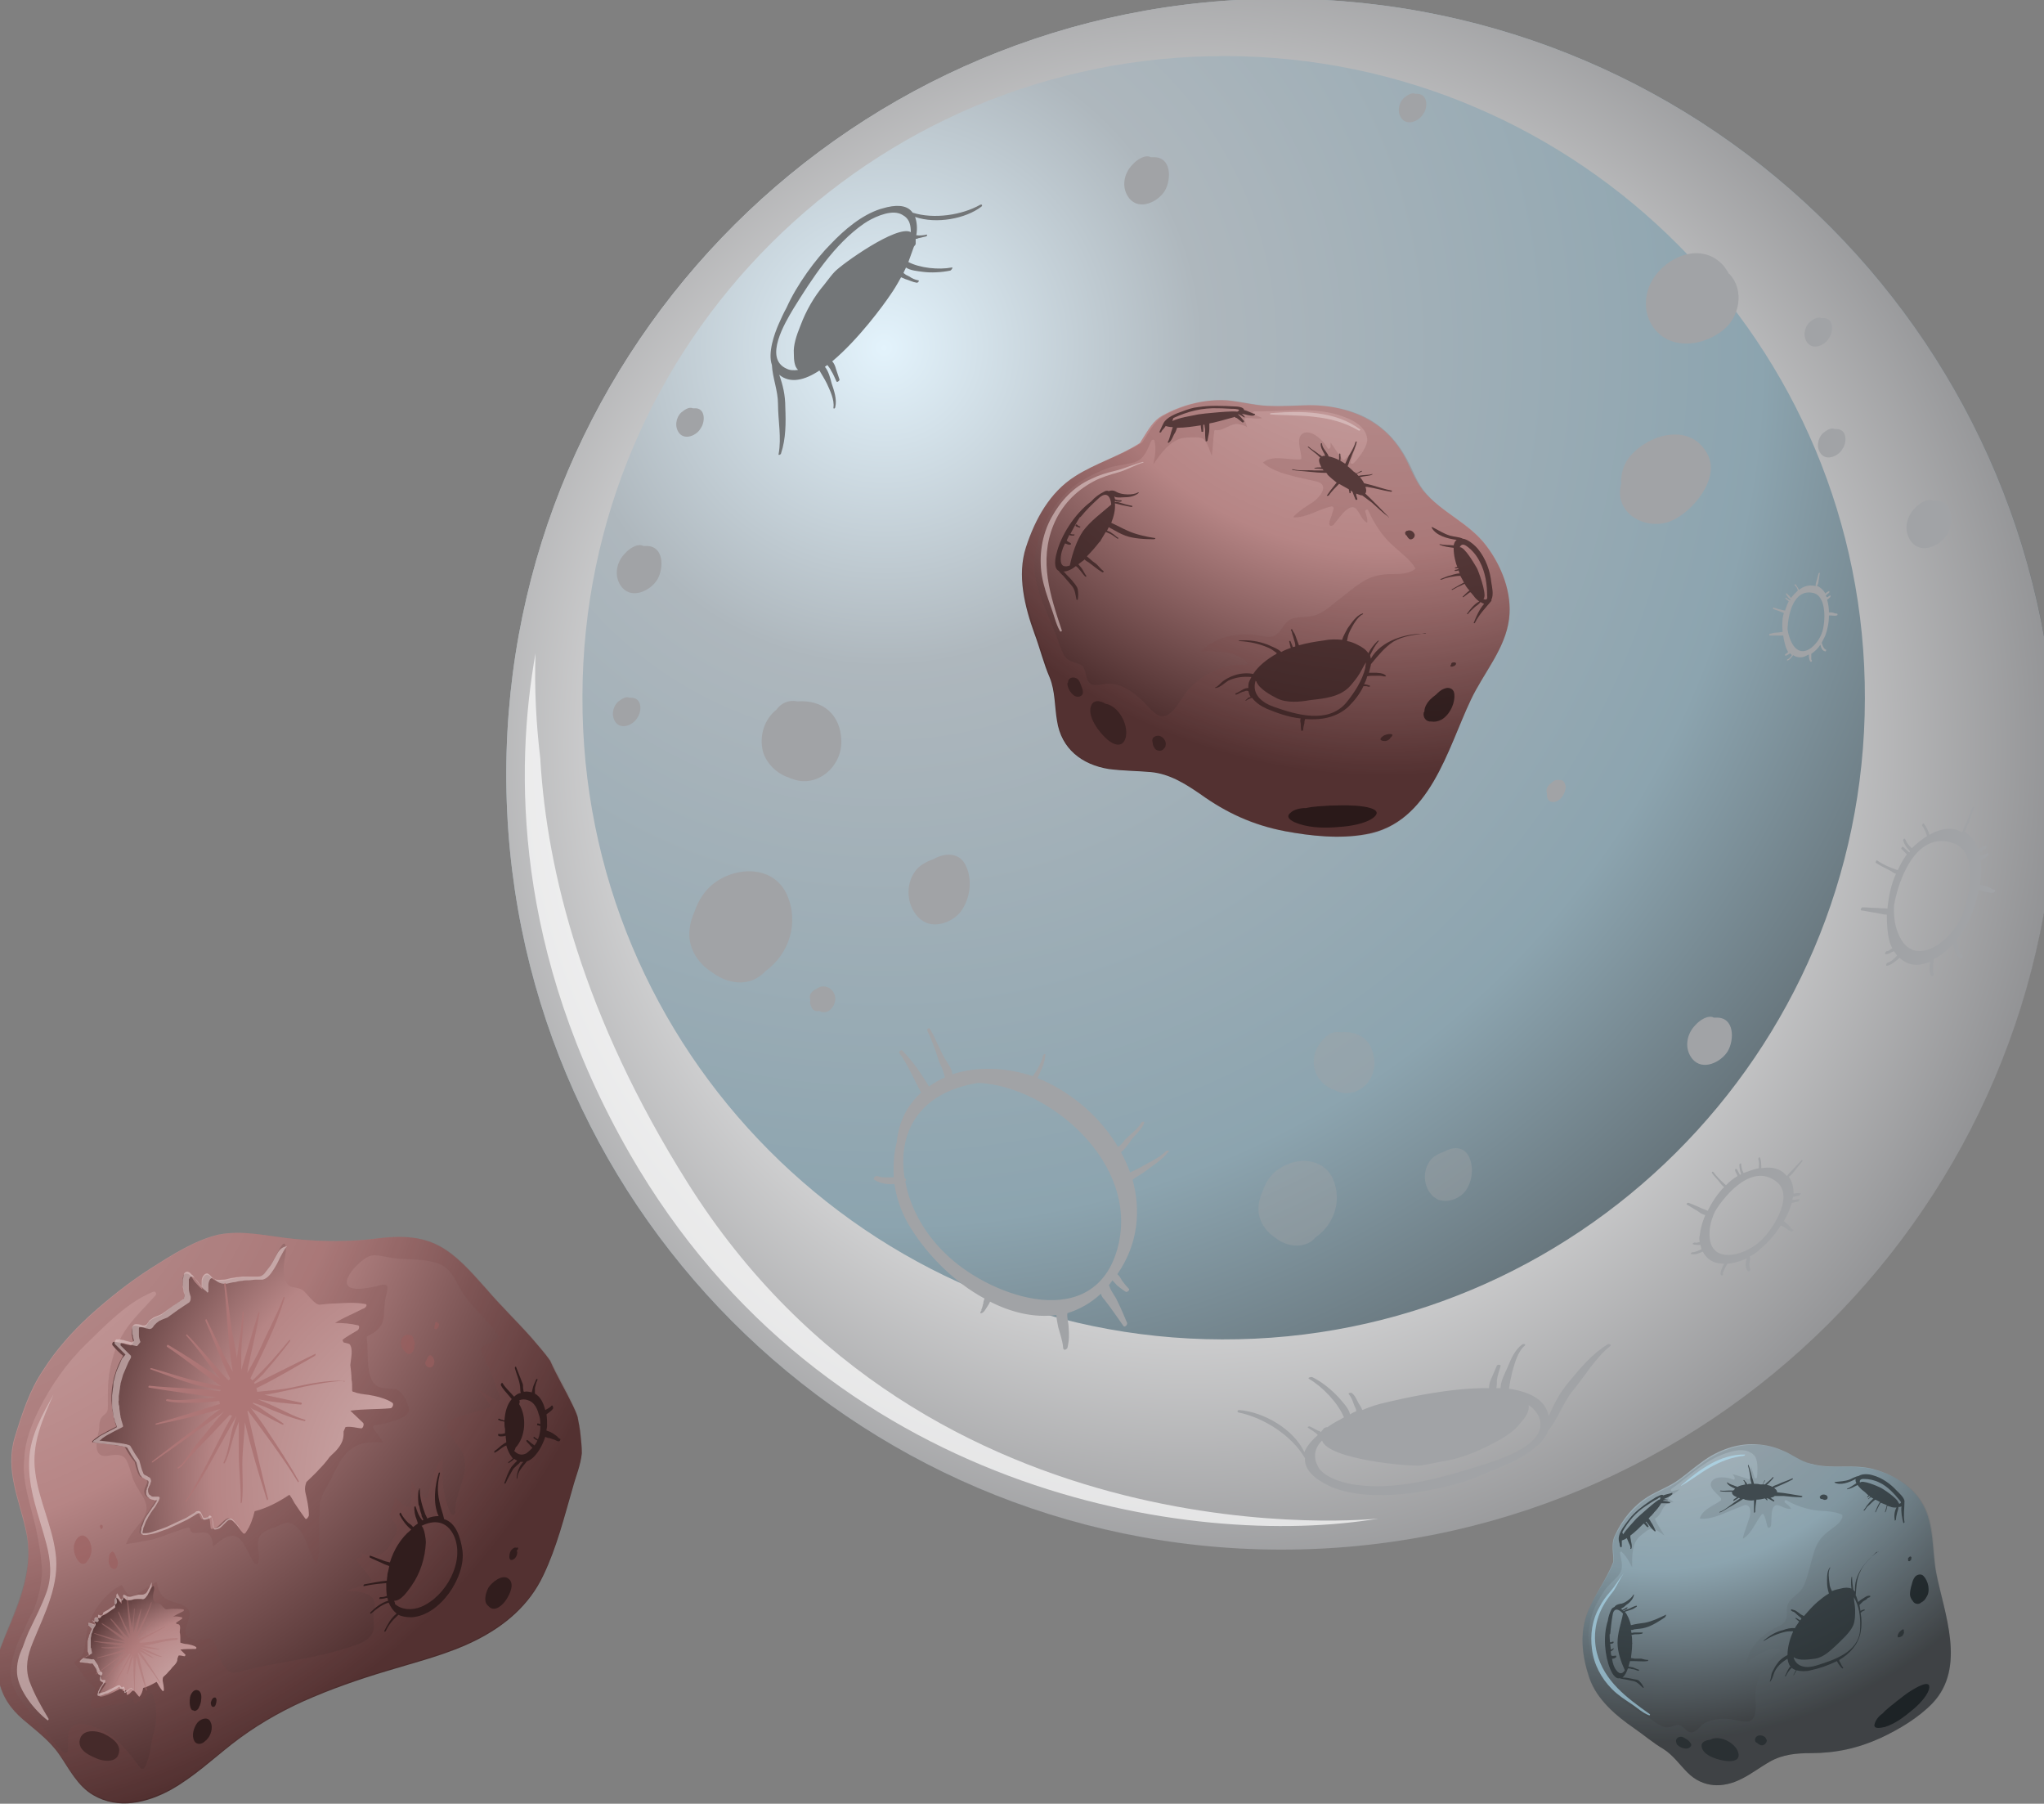 <?xml version="1.0" encoding="utf-8"?>
<!-- Generator: Adobe Illustrator 27.9.0, SVG Export Plug-In . SVG Version: 6.00 Build 0)  -->
<svg version="1.1" id="Laag_1" xmlns="http://www.w3.org/2000/svg" xmlns:xlink="http://www.w3.org/1999/xlink" x="0px" y="0px"
	 viewBox="0 0 335.5 296" style="enable-background:new 0 0 335.5 296;" xml:space="preserve">
<rect x="0" y="0" width="335.5" height="296" fill="#808080" stroke="none"/>
<style type="text/css">
	.st0{fill:url(#SVGID_1_);}
	.st1{fill:url(#SVGID_00000060029684703545814970000007434257398105421724_);}
	.st2{opacity:0.7;fill:#FFFFFF;}
	.st3{fill:#737678;}
	.st4{fill:#A1A3A6;}
	.st5{opacity:0.4;fill:#A1A3A6;}
	.st6{fill:url(#SVGID_00000018230248053120971150000006379484881039835555_);}
	.st7{opacity:0.2;}
	.st8{fill:#764747;}
	.st9{fill:url(#SVGID_00000160153321550124955910000001160674194382492563_);}
	.st10{opacity:0.6;}
	.st11{fill:#E1CCCC;}
	.st12{fill:#AD7676;}
	.st13{fill:url(#SVGID_00000168115891624883208620000016707735270561311366_);}
	.st14{opacity:0.5;}
	.st15{fill:#311D1D;}
	.st16{fill:#452A2A;}
	.st17{fill:#9B5D5D;}
	.st18{fill:url(#SVGID_00000089540577636990642640000010033341907726931109_);}
	.st19{opacity:0.7;fill:#311D1D;enable-background:new    ;}
	.st20{opacity:0.7;fill:#190F0F;enable-background:new    ;}
	.st21{opacity:0.7;}
	.st22{fill:url(#SVGID_00000169528838304476967870000018070619353473708426_);}
	.st23{fill:#576065;}
	.st24{fill:#B3E4FA;}
	.st25{opacity:0.7;fill:#22292C;enable-background:new    ;}
	.st26{opacity:0.7;fill:#0F1619;enable-background:new    ;}
	.st27{fill:#22292C;}
</style>
<g>
	<g>
		
			<radialGradient id="SVGID_1_" cx="-123.913" cy="-2305.502" r="410.62" gradientTransform="matrix(0.579 1.400000e-03 -1.400000e-03 0.579 213.635 1392.129)" gradientUnits="userSpaceOnUse">
			<stop  offset="0" style="stop-color:#E3F3FC"/>
			<stop  offset="0.22" style="stop-color:#AEB7BD"/>
			<stop  offset="0.606" style="stop-color:#8CA4AF"/>
			<stop  offset="1" style="stop-color:#393B3D"/>
		</radialGradient>
		<path class="st0" d="M337.5,127.3c-0.2,70.3-57.3,127.1-127.5,126.9C139.7,254.1,82.9,197,83.1,126.7
			C83.3,56.5,140.4-0.4,210.6-0.2C280.9,0,337.7,57.1,337.5,127.3z"/>
		
			<radialGradient id="SVGID_00000173161151981512148160000016213176143988730558_" cx="-37.587" cy="-2192.935" r="314.526" gradientTransform="matrix(0.579 1.400000e-03 -1.400000e-03 0.579 213.635 1392.129)" gradientUnits="userSpaceOnUse">
			<stop  offset="0" style="stop-color:#E3F3FC"/>
			<stop  offset="0.305" style="stop-color:#FFFFFF"/>
			<stop  offset="0.981" style="stop-color:#67686B"/>
		</radialGradient>
		<path style="fill:url(#SVGID_00000173161151981512148160000016213176143988730558_);" d="M210.6-0.2
			C140.4-0.4,83.3,56.5,83.1,126.7C82.9,197,139.7,254.1,210,254.3c70.3,0.2,127.4-56.6,127.5-126.9C337.7,57.1,280.9,0,210.6-0.2z
			 M200.6,219.8c-58.1-0.1-105.2-47.4-105-105.5C95.7,56.1,143,9.1,201.1,9.2c58.1,0.1,105.2,47.4,105,105.5
			C306,172.9,258.7,220,200.6,219.8z"/>
		<path class="st2" d="M112.8,194c-17.1-27.2-23-51-24.1-69.2c0-0.1,0-0.1,0-0.2c-0.7-5.8-1-11.6-0.8-17.4c-3.4,19-3.6,49,15.5,82.2
			c32.2,55.9,92.5,64.9,122.9,59.8C226.2,249.2,152.5,257.3,112.8,194z"/>
	</g>
	<g>
		<path class="st3" d="M161.1,33.9c0.2-0.2,0.1-0.4-0.2-0.3c-3,1.7-7.6,2.4-11.1,1.3c-0.7-1-2-1.4-4.2-0.9c-0.4,0.1-0.7,0.2-1.1,0.3
			c-3.1,1-5.9,3.4-8.1,5.7c-2.5,2.5-5.6,6.7-7.3,10.5c-0.5,0.9-0.9,1.8-1.3,2.7c-0.7,1.6-1.8,4.7-1.1,6.7c0.1,2.1,1,4.2,1,6.4
			c0,2.7,0.6,5.5,0.1,8.2c-0.1,0.3,0.4,0.1,0.4-0.1c0.8-2.4,0.8-5,0.7-7.5c0-2.1-0.4-3.7-1-5.4c1.8,1.5,4.2,0.9,6.6-0.7
			c0.4,0.7,0.8,1.3,1.2,2.1c0.5,1.1,1.3,2.7,1.1,4c0,0.3,0.3,0.1,0.3-0.1c0.3-1.3-0.2-2.7-0.6-3.9c-0.2-0.8-0.5-2-1.1-2.7
			c0.1-0.1,0.3-0.2,0.4-0.3c0.2,0.3,0.5,0.6,0.6,0.9c0.4,0.6,0.6,1.2,0.9,1.8c0.1,0.2,0.5-0.1,0.5-0.3c-0.2-0.6-0.4-1.2-0.6-1.8
			c-0.1-0.4-0.3-0.9-0.6-1.2c4.3-3.6,8.4-9.2,9.6-11c0.5-0.7,1.1-1.7,1.7-2.8c0.2,0.1,0.5,0.2,0.7,0.3c0.7,0.2,1.2,0.5,1.9,0.6
			c0.2,0,0.5-0.4,0.2-0.4c-0.5-0.1-1-0.3-1.4-0.6c-0.2-0.1-0.4-0.2-0.6-0.3c-0.1-0.1-0.3-0.2-0.4-0.3c0.1-0.3,0.3-0.6,0.4-0.9
			c0.7,0.5,2,0.6,2.7,0.7c1.4,0.2,3.2,0.1,4.6-0.2c0.2-0.1,0.5-0.6,0.2-0.5c-2.1,0.4-5.2,0.1-7.1-0.9c0.3-0.8,0.6-1.7,0.9-2.5
			c0.1-0.2,0.3-0.3,0.3-0.5c0-0.2,0-0.4,0-0.6c0-0.1,0-0.1,0-0.2c0.1,0,0.3,0,0.4-0.1c0.4-0.1,0.9-0.2,1.3-0.3
			c0.1,0,0.3-0.3,0.1-0.3c-0.4,0.1-1.2,0.2-1.7,0.1c0.2-1.1,0.1-2.2-0.2-3C153.7,36.8,158.5,35.9,161.1,33.9z M137,44.6
			c-0.4,0.4-1,1.2-1.7,2.1c-1.7,2-3,4.3-3.9,6.7c-0.7,1.7-1.2,3.3-1.1,4.6c0,1.1,0.1,2.2,0.7,2.7c-0.7,0.1-1.3,0.1-1.9-0.2
			c-3.8-1.7-0.2-7.6,1.1-9.8c3.1-5,6.7-10.6,11.6-14c1.3-0.9,4-2.2,5.7-1.7c0.4,0.1,0.7,0.3,1,0.5c0.8,0.6,1,1.5,1,2.6
			C147.3,36.8,138.1,43.4,137,44.6z"/>
	</g>
	<g>
		<path class="st4" d="M203.4,231.4c-0.3,0-0.4,0.3-0.1,0.4c4,0.8,8.7,3.7,10.9,7.5c-0.1,1.4,0.8,2.8,3.1,4.1
			c0.4,0.2,0.8,0.4,1.2,0.6c3.6,1.5,7.9,1.5,11.6,1.2c4.2-0.4,10.1-1.6,14.6-3.8c1.1-0.4,2.2-0.9,3.3-1.4c1.9-0.9,5.3-2.8,6.1-5.2
			c1.6-1.9,2.4-4.5,4-6.5c2-2.4,3.7-5.4,6.2-7.4c0.3-0.2-0.2-0.4-0.4-0.3c-2.6,1.6-4.5,3.9-6.4,6.2c-1.6,1.9-2.4,3.6-3.3,5.6
			c-0.5-2.7-3.1-4-6.5-4.5c0.1-0.9,0.3-1.8,0.5-2.7c0.4-1.4,0.9-3.4,2.1-4.4c0.2-0.2-0.2-0.3-0.4-0.2c-1.3,0.9-1.9,2.5-2.5,3.9
			c-0.4,0.9-1.1,2.2-1.1,3.3c-0.2,0-0.4,0-0.7,0c0.1-0.4,0.1-0.9,0.1-1.3c0.1-0.8,0.4-1.6,0.6-2.3c0.1-0.3-0.5-0.3-0.6-0.1
			c-0.3,0.7-0.6,1.4-0.9,2.1c-0.2,0.4-0.4,1-0.4,1.6c-6.6-0.1-14.6,1.8-17.1,2.4c-1,0.2-2.3,0.6-3.7,1.2c-0.1-0.3-0.2-0.5-0.4-0.8
			c-0.5-0.7-0.6-1.4-1.3-2c-0.2-0.1-0.7,0-0.5,0.2c0.4,0.5,0.6,1,0.8,1.6c0.1,0.3,0.2,0.5,0.3,0.7c0.1,0.2,0.1,0.4,0.1,0.5
			c-0.3,0.1-0.7,0.3-1,0.5c-0.2-1-1.3-2.1-1.9-2.8c-1.1-1.2-2.8-2.6-4.3-3.3c-0.2-0.1-0.9,0.1-0.5,0.3c2.2,1.3,4.7,3.9,5.7,6.3
			c-0.9,0.5-1.9,1-2.7,1.6c-0.2,0-0.5,0.1-0.6,0.2c-0.2,0.2-0.3,0.4-0.4,0.5c0,0-0.1,0.1-0.1,0.1c-0.1-0.1-0.3-0.2-0.4-0.2
			c-0.5-0.2-0.9-0.5-1.4-0.7c-0.1-0.1-0.5,0.1-0.3,0.2c0.4,0.3,1.2,0.7,1.6,1.2c-1,0.9-1.8,1.8-2.2,2.8
			C212.3,234.5,207.4,231.7,203.4,231.4z M233.2,240.5c0.6-0.1,1.8-0.3,3.1-0.6c3-0.4,5.9-1.5,8.7-3c2-1,3.6-2.1,4.5-3.3
			c0.9-1,1.6-2,1.4-3c0.7,0.4,1.2,1,1.6,1.7c2.1,4.4-5.7,7-8.5,7.9c-6.6,2.1-14.2,4.4-21.2,3.5c-1.9-0.2-5.3-1.1-6.4-2.9
			c-0.2-0.4-0.4-0.8-0.5-1.3c-0.2-1.2,0.2-2.2,1.1-3.1C218,239.5,231.3,240.7,233.2,240.5z"/>
	</g>
	<path class="st4" d="M280.2,74.4c-2.9-5.2-9.9-3.1-12.9,0.8c-0.8,1.1-1.3,2.6-1.2,4.2c-1.3,4.8,4,7.8,8.2,6.1
		C277.8,84,282.5,78.5,280.2,74.4z"/>
	<path class="st4" d="M317.7,82.2c-0.1,0-0.3,0-0.4,0c-0.9-0.5-2.3,0.4-3,1.2c-1.5,1.5-1.9,3.9-0.5,5.6c1.7,2,4.7,0.5,5.8-1.3
		C320.7,85.8,320.7,82.1,317.7,82.2z"/>
	<path class="st4" d="M281.7,167c-0.1,0-0.3,0-0.4,0c-0.9-0.5-2.3,0.4-3,1.2c-1.5,1.5-1.9,3.9-0.5,5.6c1.7,2,4.7,0.5,5.8-1.3
		C284.7,170.6,284.7,166.9,281.7,167z"/>
	<path class="st4" d="M106,89.6c-0.1,0-0.3,0-0.4,0c-0.9-0.5-2.3,0.4-3,1.2c-1.5,1.5-1.9,3.9-0.5,5.6c1.7,2,4.7,0.5,5.8-1.3
		C109,93.2,109,89.5,106,89.6z"/>
	<path class="st4" d="M103.6,114.5c-0.1,0-0.2,0-0.3,0c-0.6-0.3-1.4,0.3-1.9,0.7c-0.9,0.9-1.1,2.4-0.3,3.4c1,1.2,2.9,0.3,3.5-0.8
		C105.4,116.7,105.4,114.5,103.6,114.5z"/>
	<path class="st4" d="M114,67c-0.1,0-0.2,0-0.3,0c-0.6-0.3-1.4,0.3-1.9,0.7c-0.9,0.9-1.1,2.4-0.3,3.4c1,1.2,2.9,0.3,3.5-0.8
		C115.8,69.2,115.8,66.9,114,67z"/>
	<path class="st4" d="M232.6,15.4c-0.1,0-0.2,0-0.3,0c-0.6-0.3-1.4,0.3-1.9,0.7c-0.9,0.9-1.1,2.4-0.3,3.4c1,1.2,2.9,0.3,3.5-0.8
		C234.4,17.7,234.4,15.4,232.6,15.4z"/>
	<path class="st4" d="M299.2,52.2c-0.1,0-0.2,0-0.3,0c-0.6-0.3-1.4,0.3-1.9,0.7c-0.9,0.9-1.1,2.4-0.3,3.4c1,1.2,2.9,0.3,3.5-0.8
		C301,54.4,301,52.1,299.2,52.2z"/>
	<path class="st4" d="M301.4,70.4c-0.1,0-0.2,0-0.3,0c-0.6-0.3-1.4,0.3-1.9,0.7c-0.9,0.9-1.1,2.4-0.3,3.4c1,1.2,2.9,0.3,3.5-0.8
		C303.2,72.6,303.2,70.4,301.4,70.4z"/>
	<path class="st4" d="M189.3,25.8c-0.1,0-0.3,0-0.4,0c-0.9-0.5-2.3,0.4-3,1.2c-1.5,1.5-1.9,3.9-0.5,5.6c1.7,2,4.7,0.5,5.8-1.3
		C192.3,29.4,192.3,25.7,189.3,25.8z"/>
	<path class="st4" d="M256.6,128.2c0,0,0-0.1-0.1-0.1c0,0-0.1,0-0.1,0c-0.1-0.1-0.2-0.1-0.3-0.1c-0.1,0-0.1,0-0.2,0c0,0,0,0,0,0
		c-0.6-0.1-1,0.2-1.4,0.6c-0.5,0.4-0.8,1-0.6,1.5c0,0,0,0,0,0c0,0.5,0,1,0.4,1.3c0.6,0.5,1.5,0.1,2-0.5c0.4-0.5,0.7-1.2,0.7-1.9
		C256.9,128.7,256.8,128.4,256.6,128.2z"/>
	<path class="st4" d="M191.4,188.9c-1.1,1.1-2.7,1.8-4.1,2.6c-0.5,0.3-1.2,0.6-1.8,0.9c-0.4-1.1-0.9-2.2-1.5-3.3
		c0.6-0.5,1-1.1,1.4-1.6c0.7-1.2,1.9-1.9,2.4-3.2c0.1-0.4-0.4-0.2-0.5,0c-0.6,1-1.6,1.7-2.4,2.5c-0.4,0.3-0.6,0.8-1,1.1
		c-0.1,0.1-0.2,0.2-0.4,0.3c-2.8-4.7-7.2-8.6-12.3-10.9c-0.3-0.1-0.6-0.2-0.9-0.4c0.2-0.4,0.4-0.8,0.5-1.1c0.4-0.8,0.7-1.7,0.8-2.7
		c0-0.3-0.4,0-0.4,0.1c-0.2,1-0.7,1.9-1.2,2.7c-0.1,0.2-0.3,0.4-0.5,0.7c-4.5-1.5-9.2-1.6-13.2-0.3c0-0.9-0.7-1.7-1.1-2.4
		c-1-1.6-1.6-3.5-2.6-5.1c-0.1-0.2-0.5,0.1-0.4,0.3c0.7,1.5,1.3,3.1,1.8,4.7c0.2,0.7,0.6,1.3,0.8,2c0.1,0.3,0.2,0.6,0.3,1
		c-0.9,0.4-1.8,0.9-2.6,1.5c-1.3-2.1-2.7-4.2-4.4-5.9c-0.2-0.2-0.6,0.2-0.5,0.4c1.5,2,2.4,4.4,3.6,6.5c-2.2,2-3.7,4.7-4,8.1
		c-0.5,1.9-0.6,3.9-0.5,5.8c-0.1,0-0.2,0-0.3,0c-0.8,0-1.6,0.1-2.4-0.2c-0.3-0.1-0.8,0.4-0.5,0.6c0.9,0.6,2.1,0.8,3.3,0.7
		c0.4,2.6,1.3,5.1,2.8,7.4c2.7,4.3,7,8.7,12,11.4c-0.1,0.3-0.2,0.5-0.2,0.8c-0.1,0.2-0.1,0.5-0.2,0.7c0,0.1-0.1,0.2-0.1,0.3
		c-0.1,0.2-0.2,0.2,0.1,0.1c-0.2,0.1-0.5,0.6-0.1,0.5c0.4-0.1,0.7-0.7,0.9-1c0.2-0.3,0.4-0.6,0.5-0.9c3.5,1.8,7.3,2.7,10.9,2.2
		c0,0.7,0.2,1.4,0.3,2c0.3,1.1,0.7,2.2,0.8,3.3c0,0,0,0,0,0.1c0,0.1,0,0.1,0.1,0.2c0.1,0.3,0.6-0.1,0.6-0.2c0.3-1.2,0.3-2.2,0.2-3.4
		c0-0.7-0.3-1.5-0.2-2.3c1.9-0.6,3.8-1.6,5.5-3.2c0.1,0.4,0.3,0.7,0.6,1c1.1,1.4,2.1,2.9,3.1,4.3c0.2,0.3,0.7-0.2,0.6-0.5
		c-0.5-1.2-1-2.4-1.6-3.6c-0.4-0.9-1-1.5-1.3-2.4c0-0.1-0.1-0.2-0.1-0.2c0.1-0.1,0.2-0.2,0.3-0.4c0.1-0.1,0.2-0.2,0.3-0.4
		c0.2,0.3,0.5,0.5,0.7,0.8c0.5,0.4,1,0.8,1.5,1.1c0.2,0.1,0.7-0.3,0.5-0.5c-0.4-0.4-0.8-0.9-1.1-1.3c-0.2-0.3-0.4-0.8-0.8-1.1
		c3.4-4.9,3.9-10.4,2.5-15.5c0.1-0.1,0.3-0.2,0.4-0.3c0.6-0.4,1.2-0.7,1.7-1.1c1.3-1,2.7-1.8,3.7-3.1
		C192.1,188.9,191.7,188.7,191.4,188.9z M183.5,204.6c-3.7,14.2-20.4,8.4-27.7,1.7c-3.8-3.4-6.4-7.9-7.2-12.4c0.1-0.2,0.2-0.4,0-0.5
		c0,0,0,0-0.1,0c-1.2-7.2,2-14.1,12.1-15.7C172.2,178.3,187,190.8,183.5,204.6z"/>
	<path class="st4" d="M294.6,192.1c0.4-0.5,0.8-1,1.2-1.5c0.2-0.2-0.1-0.3-0.2-0.1c-0.4,0.4-0.8,0.9-1.2,1.3
		c-0.4,0.4-0.8,0.8-1.1,1.2c-0.2-0.2-0.4-0.4-0.6-0.6c-1-0.8-2.3-0.9-3.6-0.7c0-0.6,0-1.1-0.2-1.7c-0.1-0.2-0.3,0-0.3,0.2
		c0.2,0.5,0.1,1,0.1,1.5c-0.9,0.2-1.7,0.5-2.5,0.8c-0.1-0.1-0.1-0.3-0.2-0.4c-0.1-0.3-0.2-0.7-0.2-1.1c0-0.2-0.3,0-0.3,0.1
		c0,0.5,0.1,1.1,0.3,1.6c-0.1,0-0.1,0.1-0.2,0.1c-0.2-0.3-0.3-0.6-0.5-0.9c-0.1-0.2-0.4,0-0.3,0.2c0.1,0.3,0.3,0.6,0.4,0.9
		c-0.7,0.4-1.3,0.9-1.9,1.5c-0.8-0.7-1.5-1.4-2.1-2.2c-0.1-0.1-0.3,0.1-0.2,0.2c0.4,0.6,1,1.1,1.4,1.7c0.2,0.2,0.4,0.5,0.6,0.6
		c-1.1,1.1-2,2.5-2.7,3.9c-0.4-0.2-0.8-0.3-1.2-0.5c-0.6-0.3-1.2-0.5-1.9-0.8c-0.2-0.1-0.5,0.2-0.3,0.3c0.6,0.3,1.1,0.7,1.7,1
		c0.4,0.3,0.8,0.6,1.3,0.7c-0.5,1.2-0.8,2.3-0.9,3.3c-0.1,0.4-0.1,0.7,0,1.1c-0.3,0.1-0.6,0.2-0.8,0.1c-0.2,0-0.5,0.2-0.3,0.3
		c0.3,0.1,0.7,0.1,1,0.1c0.1,0,0.2,0,0.2,0c0.1,0.2,0.1,0.5,0.2,0.7c0,0,0,0,0,0c-0.5,0.2-1,0.5-1.5,0.5c-0.2,0-0.4,0.3-0.2,0.3
		c0.5,0.1,1,0,1.4-0.2c0.2-0.1,0.3-0.1,0.5-0.2c0.5,1,1.4,1.7,2.5,1.9c0.3,0,0.7,0.1,1,0.1c-0.3,0.5-0.9,1.8-0.4,1.9
		c0.1,0,0.2,0,0.2-0.1c0-0.1,0-0.3,0-0.4c0.1-0.2,0.2-0.4,0.3-0.6c0.1-0.3,0.3-0.5,0.4-0.8c1.1-0.1,2.2-0.4,3.2-0.9
		c-0.2,0.7-0.3,1.6,0.2,2.1c0.2,0.2,0.5-0.2,0.4-0.4c-0.2-0.4-0.2-0.8-0.1-1.2c0.1-0.3,0.1-0.6,0-0.8c0.6-0.3,1.2-0.7,1.7-1.2
		c1.1-0.9,2.4-2.3,3.4-3.9c0.1,0.1,0.3,0.1,0.4,0.2c0.4,0.2,0.8,0.6,1.3,0.8c0.2,0,0.5-0.2,0.3-0.3c-0.4-0.2-0.6-0.7-1-1
		c-0.2-0.1-0.3-0.3-0.5-0.4c0.6-1,1-2,1.3-3c0.3,0,0.8-0.2,1-0.2c0.1,0,0.4-0.4,0.2-0.4c-0.2,0-0.4,0-0.6,0.1c-0.2,0-0.3,0-0.5,0
		c0-0.2,0.1-0.3,0.1-0.5c0.3,0,0.6-0.1,1-0.2c0.1,0,0.4-0.4,0.2-0.4c-0.4,0-0.7,0-1.1,0.1c0-1-0.2-2-0.8-2.8
		C293.9,193,294.3,192.5,294.6,192.1z M288.8,203.8c-2.7,2.4-8.3,3.8-8.2-1.4c0-1.1,0.3-2.3,0.9-3.6c1.9-3.1,6.4-8.1,10.3-4.7
		C294.5,196.6,290.7,202.2,288.8,203.8z"/>
	<path class="st4" d="M298.5,95.3c0.1-0.4,0.1-0.8,0.2-1.2c0-0.2-0.1-0.1-0.2,0c-0.1,0.4-0.2,0.7-0.3,1.1c-0.1,0.3-0.2,0.7-0.2,1
		c-0.2-0.1-0.3-0.1-0.5-0.1c-0.8-0.1-1.6,0.2-2.2,0.7c-0.2-0.3-0.3-0.6-0.6-0.9c-0.1-0.1-0.2,0.1-0.1,0.2c0.3,0.2,0.4,0.5,0.5,0.8
		c-0.4,0.4-0.8,0.8-1.1,1.2c-0.1-0.1-0.2-0.1-0.2-0.2c-0.2-0.2-0.3-0.3-0.5-0.5c-0.1-0.1-0.2,0.1-0.1,0.2c0.2,0.3,0.4,0.6,0.7,0.8
		c0,0,0,0.1-0.1,0.1c-0.2-0.1-0.4-0.2-0.6-0.4c-0.1-0.1-0.2,0.1-0.1,0.2c0.2,0.1,0.4,0.3,0.5,0.4c-0.3,0.5-0.4,1-0.6,1.5
		c-0.6-0.1-1.3-0.3-1.9-0.5c-0.1,0-0.1,0.2-0.1,0.2c0.4,0.2,0.9,0.3,1.3,0.5c0.2,0.1,0.3,0.1,0.5,0.2c-0.3,1-0.3,2-0.2,3.1
		c-0.3,0-0.5,0.1-0.8,0.1c-0.4,0-0.9,0.1-1.3,0.2c-0.1,0-0.2,0.3,0,0.3c0.4,0,0.8,0,1.3,0c0.3,0,0.6,0,0.9,0
		c0.1,0.8,0.3,1.5,0.5,2.1c0.1,0.2,0.2,0.4,0.3,0.6c-0.1,0.1-0.3,0.3-0.4,0.3c-0.1,0-0.2,0.3,0,0.3c0.2,0,0.4-0.2,0.6-0.3
		c0,0,0.1-0.1,0.1-0.1c0.1,0.1,0.2,0.2,0.3,0.3c0,0,0,0,0,0c-0.2,0.3-0.4,0.6-0.7,0.7c-0.1,0-0.1,0.3,0,0.2c0.3-0.1,0.5-0.3,0.7-0.6
		c0.1-0.1,0.2-0.2,0.2-0.3c0.6,0.4,1.3,0.5,2,0.2c0.2-0.1,0.4-0.2,0.6-0.3c0,0.4,0.1,1.3,0.4,1.2c0.1,0,0.1-0.1,0.1-0.2
		c0-0.1-0.1-0.1-0.1-0.2c0-0.1,0-0.3,0-0.4c0-0.2,0-0.4,0-0.5c0.6-0.4,1.1-0.9,1.5-1.5c0.1,0.5,0.3,1,0.8,1.1
		c0.1,0.1,0.2-0.3,0.1-0.3c-0.3-0.1-0.4-0.4-0.5-0.6c-0.1-0.2-0.1-0.4-0.2-0.5c0.2-0.4,0.4-0.8,0.6-1.2c0.3-0.8,0.6-2,0.6-3.3
		c0.1,0,0.2,0,0.3,0c0.3,0,0.7,0.1,1,0c0.1,0,0.2-0.3,0-0.3c-0.3,0-0.6-0.2-0.9-0.2c-0.1,0-0.3,0-0.4,0c0-0.7-0.1-1.4-0.3-2.1
		c0.2-0.1,0.4-0.3,0.5-0.4c0.1-0.1,0.1-0.3,0-0.3c-0.1,0.1-0.2,0.1-0.3,0.2c-0.1,0.1-0.2,0.1-0.3,0.1c0-0.1-0.1-0.2-0.1-0.3
		c0.2-0.1,0.3-0.3,0.5-0.4c0.1-0.1,0.1-0.3,0-0.3c-0.2,0.1-0.4,0.2-0.6,0.4c-0.3-0.6-0.8-1-1.4-1.3C298.4,96,298.5,95.6,298.5,95.3z
		 M299.1,103.7c-0.7,2.2-3.4,4.8-5,1.8c-0.3-0.6-0.6-1.4-0.7-2.3c0.1-2.4,1-6.6,4.2-5.9C299.9,97.8,299.6,102.2,299.1,103.7z"/>
	<path class="st4" d="M323.2,134.9c0.3-0.8,0.5-1.5,0.8-2.3c0.1-0.3-0.2-0.3-0.3,0c-0.3,0.7-0.5,1.4-0.8,2.1
		c-0.3,0.6-0.6,1.2-0.8,1.9c-0.3-0.1-0.6-0.3-0.9-0.4c-1.5-0.5-3.1,0-4.5,0.8c-0.2-0.7-0.5-1.3-0.9-1.8c-0.1-0.2-0.4,0.2-0.3,0.3
		c0.4,0.5,0.6,1.1,0.8,1.7c-0.9,0.6-1.8,1.3-2.5,2c-0.1-0.1-0.3-0.3-0.4-0.4c-0.3-0.3-0.5-0.7-0.7-1.1c-0.1-0.2-0.4,0.1-0.3,0.3
		c0.2,0.6,0.6,1.2,1.1,1.7c0,0.1-0.1,0.1-0.1,0.2c-0.3-0.3-0.7-0.6-1-0.9c-0.1-0.2-0.4,0.2-0.3,0.3c0.3,0.3,0.6,0.6,0.9,0.9
		c-0.6,0.8-1.1,1.7-1.5,2.6c-1.2-0.4-2.4-0.9-3.4-1.6c-0.1-0.1-0.3,0.3-0.2,0.4c0.8,0.5,1.6,0.9,2.4,1.3c0.3,0.2,0.6,0.4,0.9,0.5
		c-0.8,1.7-1.2,3.8-1.4,5.7c-0.5-0.1-1.1,0-1.6-0.1c-0.8,0-1.7-0.1-2.5-0.1c-0.2,0-0.4,0.5-0.2,0.5c0.8,0.1,1.6,0.3,2.4,0.4
		c0.6,0.1,1.2,0.3,1.8,0.3c0,1.5,0.1,3,0.4,4.2c0.1,0.5,0.3,0.9,0.5,1.3c-0.3,0.2-0.6,0.5-0.9,0.5c-0.2,0-0.4,0.5-0.2,0.5
		c0.4,0,0.8-0.2,1.1-0.4c0.1,0,0.2-0.1,0.3-0.1c0.2,0.3,0.3,0.5,0.5,0.7c0,0,0,0,0,0c-0.5,0.5-0.9,1-1.6,1.2
		c-0.2,0.1-0.3,0.5-0.1,0.5c0.6-0.1,1.1-0.5,1.6-0.9c0.2-0.1,0.3-0.3,0.5-0.4c1,0.9,2.3,1.4,3.8,1c0.4-0.1,0.8-0.2,1.2-0.4
		c-0.1,0.8-0.2,2.4,0.4,2.4c0.1,0,0.2-0.2,0.2-0.3c0-0.2-0.1-0.3-0.1-0.5c0-0.3,0-0.6,0-0.9c0-0.4,0.1-0.7,0.1-1.1
		c1.2-0.6,2.3-1.5,3.2-2.5c0.1,0.9,0.4,1.9,1.2,2.4c0.3,0.1,0.5-0.4,0.3-0.6c-0.4-0.3-0.6-0.8-0.7-1.4c-0.1-0.3-0.1-0.7-0.3-1
		c0.5-0.7,1-1.4,1.5-2.1c0.8-1.5,1.7-3.7,2.2-6.1c0.2,0,0.4,0,0.5,0.1c0.6,0.1,1.3,0.4,1.9,0.3c0.2,0,0.4-0.5,0.2-0.5
		c-0.6-0.1-1-0.5-1.6-0.6c-0.3-0.1-0.5-0.1-0.8-0.2c0.2-1.4,0.3-2.8,0.1-4c0.4-0.1,0.8-0.5,1.1-0.7c0.2-0.1,0.3-0.6,0-0.5
		c-0.2,0.1-0.4,0.2-0.6,0.3c-0.2,0.1-0.4,0.1-0.6,0.2c0-0.2-0.1-0.4-0.1-0.6c0.4-0.2,0.7-0.5,1-0.6c0.1-0.1,0.3-0.6,0-0.5
		c-0.4,0.1-0.8,0.3-1.2,0.6c-0.4-1.2-1.1-2.2-2.2-2.9C322.7,136.2,322.9,135.5,323.2,134.9z M321.7,151c-2,3.9-7.9,8.1-10.2,2
		c-0.5-1.2-0.7-2.8-0.6-4.5c0.8-4.5,3.8-12.3,9.8-10.1C325.1,140,323.1,148.3,321.7,151z"/>
	<path class="st4" d="M129.2,146.9c-2.1-4.8-8.1-4.8-11.8-2.1c-1.7,1.2-2.8,3-3.4,4.8c-0.4,0.9-0.7,1.8-0.8,2.8
		c-0.4,2.9,1.2,5.6,3.6,7.1c2.2,1.7,5.2,2.4,7.6,0.9c0.4-0.3,0.9-0.6,1.2-1C129.5,156.6,131.2,151.5,129.2,146.9z"/>
	<path class="st4" d="M135.4,161.9c-0.6-0.1-1,0.1-1.4,0.4c-0.3,0.1-0.6,0.3-0.9,0.7c-0.2,0.3-0.2,0.7-0.1,1.1c0,0,0,0.1,0,0.1
		c-0.1,0.5,0.1,0.9,0.3,1.3c0.3,0.4,0.7,0.5,1.2,0.4c0.2,0.1,0.4,0.2,0.6,0.2c1.1,0.1,1.9-1,2-2C137.2,163,136.4,162,135.4,161.9z"
		/>
	<path class="st4" d="M158.4,141.8c-1.1-2-3.5-1.8-5.2-0.8c-1.2,0.4-2.4,1.1-3,2c-1.6,2.2-1.4,5.5,0.5,7.5c0.2,0.2,0.4,0.4,0.6,0.5
		c0.4,0.3,0.8,0.5,1.3,0.6c1.8,0.4,3.9-0.5,5.1-2C159.3,147.4,159.7,144.2,158.4,141.8z"/>
	<path class="st4" d="M130.9,115.1c-1.5-0.3-2.7,0.3-3.5,1.4c-1.9,1.5-2.8,4.2-2.2,6.7c0.5,2,2.3,3.8,4.3,4.4
		c0.2,0.1,0.3,0.2,0.5,0.2c4,1.6,8.2-1.9,8.1-6.2C138,117.3,135.1,114.8,130.9,115.1z"/>
	<path class="st5" d="M218.8,193.5c-1.6-3.6-6.1-3.7-9-1.6c-1.3,0.9-2.1,2.2-2.6,3.7c-0.3,0.7-0.5,1.4-0.6,2.1
		c-0.3,2.2,0.9,4.2,2.7,5.4c1.6,1.3,3.9,1.8,5.8,0.7c0.3-0.2,0.6-0.5,0.9-0.8C219,200.9,220.3,197,218.8,193.5z"/>
	<path class="st5" d="M241,189.6c-0.9-1.5-2.6-1.4-4-0.6c-0.9,0.3-1.8,0.8-2.3,1.5c-1.2,1.7-1.1,4.2,0.4,5.7
		c0.2,0.2,0.3,0.3,0.5,0.4c0.3,0.2,0.6,0.4,1,0.4c1.4,0.3,3-0.4,3.9-1.5C241.7,193.9,242,191.4,241,189.6z"/>
	<path class="st5" d="M220.1,169.4c-1.1-0.2-2,0.2-2.7,1c-1.4,1.2-2.1,3.2-1.6,5.1c0.4,1.6,1.7,2.9,3.3,3.4c0.1,0.1,0.2,0.1,0.4,0.2
		c3.1,1.2,6.2-1.5,6.1-4.7C225.5,171,223.3,169.1,220.1,169.4z"/>
	<path class="st4" d="M283.9,45c-0.1-0.1-0.2-0.1-0.2-0.2c-0.2-0.4-0.5-0.8-0.8-1.2c-3.3-3.7-8.5-1.9-11.1,1.5
		c-2.5,3.2-2.2,7.9,1.2,10.2c3,2,7.2,1,9.8-1.1C285.5,52.1,286.4,47.7,283.9,45z"/>
</g>
<g>
	
		<radialGradient id="SVGID_00000098187802469122829160000000393438289642085797_" cx="-993.103" cy="-1.756" r="1" gradientTransform="matrix(114.034 -59.336 58.786 112.977 113331.375 -58553.816)" gradientUnits="userSpaceOnUse">
		<stop  offset="0" style="stop-color:#F3ECEC"/>
		<stop  offset="0.22" style="stop-color:#C8A3A3"/>
		<stop  offset="0.61" style="stop-color:#B68585"/>
		<stop  offset="1" style="stop-color:#4A2C2C"/>
	</radialGradient>
	<path style="fill:url(#SVGID_00000098187802469122829160000000393438289642085797_);" d="M0.9,268.4c-0.3,0.8-0.6,1.5-0.9,2.3
		c-0.3,1.7-0.5,3.4-0.2,5c0.5,2.7,2,4.8,4,6.5c2.1,1.8,4.3,3.4,5.9,5.7c1.6,2.3,3,5.2,5.6,6.7c4.1,2.4,8.8,1.3,12.8-0.9
		c3.7-2.1,6.7-4.9,10-7.5c3.6-2.8,7.5-5.1,11.7-7c4.5-2,9.1-3.6,13.8-5c4.9-1.5,9.9-2.7,14.5-5c4.8-2.4,8.8-5.8,11.1-10.7
		c2.2-4.6,3.4-9.5,4.8-14.3c0.5-1.9,1.3-3.7,1.5-5.7c0-1-0.1-2-0.2-2.9c-0.1-1.1-0.3-2.1-0.5-3.1c-0.2-0.6-0.5-1.3-0.8-1.9
		c-1.2-2.5-2.6-4.8-3.7-7.3c-0.9-1.3-2-2.5-3.1-3.8c-2.4-2.7-5.1-5.3-7.4-8c-5.6-6.3-8.6-9.4-17.6-8.3c-4.6,0.6-9.3,0.6-14,0.1
		c-4.1-0.4-8.2-1.5-12.3-0.7c-3.9,0.9-7.8,3.4-11.1,5.5c-3.6,2.3-7,5-10.2,7.9c-2.8,2.6-5.4,5.5-7.5,8.8c-2.3,3.4-3.5,7.2-4.7,11.1
		C0.8,241.2,3.1,246,4.2,251C5.7,257.2,3.3,262.8,0.9,268.4z"/>
	<g class="st7">
		<path class="st8" d="M90.4,223.3c-0.9-1.3-2-2.5-3.1-3.8c-2.4-2.7-5.1-5.3-7.4-8c-5.6-6.3-8.6-9.4-17.6-8.3
			c-4.6,0.6-9.3,0.6-14,0.1c-4.1-0.4-8.2-1.5-12.3-0.7c-3.9,0.9-7.8,3.4-11.1,5.5c-3.6,2.3-7,5-10.2,7.9c-2.8,2.6-5.4,5.5-7.5,8.8
			c-2.3,3.4-3.5,7.2-4.7,11.1C0.9,241.2,3.2,246,4.3,251c1.3,6.1-1.1,11.6-3.4,17.2c-0.3,0.8-0.6,1.5-0.9,2.3
			c-0.3,1.7-0.5,3.4-0.2,5c0.5,2.7,2,4.8,4,6.5c2.1,1.8,4.3,3.4,5.9,5.7c1.6,2.3,3,5.2,5.6,6.7c4.1,2.4,8.8,1.2,12.8-0.9
			c3.7-2.1,6.7-4.9,10-7.5c3.6-2.8,7.5-5.1,11.7-7c4.5-2,9.1-3.6,13.8-5c4.9-1.5,9.9-2.7,14.5-5c4.8-2.4,8.8-5.8,11.1-10.7
			c2.2-4.6,3.4-9.5,4.8-14.3c0.5-1.9,1.3-3.7,1.5-5.7c0-1-0.1-2-0.2-2.9c-0.1-1.1-0.3-2.1-0.5-3.1c-0.2-0.6-0.5-1.3-0.8-1.9
			C93,228.1,91.6,225.8,90.4,223.3z M81.5,219.8c-0.6,0.4-2.9,0.9-2.5,2.1c0.2,0.7,0.6,1.3,0.9,2c0.9,1.7,1.5,3.6,2.2,5.4
			c0.1,0.3-0.2,0.6-0.5,0.5c-1.2-0.6-2.2-1.3-3.4-2c0.7,0.9,1.6,1.7,2.2,2.7c0.1,0.1,0,0.4-0.1,0.5c-2.1,0.9-4.6,0.9-6.5,2.2
			c-1.5,1,1.5,4,2,5c1.7,3.3-1.2,6.5-1.1,10c0,0.4-0.5,0.5-0.7,0.2c-1.4-2.9-1.5-6-1.3-9.2c-1.6,1.7-1.9,4.3-2.5,6.4
			c-0.1,0.3-0.4,0.3-0.6,0.1c-0.9-0.8-1.5-1.7-2.1-2.8c0,1.4,0.1,2.8-0.1,4.1c0,0.3-0.3,0.4-0.5,0.3c-0.8-0.4-1.4-1-2-1.6
			c-0.3,0.9-0.4,1.8-0.8,2.6c-0.3,0.8,0.4,1.2,0.8,1.8c0.6,1-0.1,2-0.6,2.9c-0.7,1.3-1.3,2.1-2.9,2.2c-0.7,0.1-1.5-0.1-2.2-0.4
			c0.1,0.1,0.2,0.3,0.2,0.4c0.1,0.2,0,0.5-0.2,0.5c-0.3,0-0.6,0.1-0.8,0.2c0.8,1.1,1.8,2.1,2.5,3.3c0.1,0.2,0,0.4-0.1,0.5
			c-1.3,0.6-2.7,0.9-4.1,1.4c2,0,4.6,0.2,4.8,2c0.1,0.8-0.2,1.5-0.2,2.3c0,0.7,0.2,1.4,0,2.1c-0.3,1.2-1.4,1.9-2.5,2.3
			c-3.7,1.4-7.9,2.2-11.7,2.9c-2.3,0.4-4.6,0.8-6.9,1.4c-0.8,0.2-1.9,0.7-2.7,0.1c-1.2-1-1.4-2.1-1.8-3.5c-0.3-0.8-0.6-2.1-1.8-1.8
			c-0.3,0.1-0.7,0.2-1,0.2c-0.5,0-1,0-1.6-0.2c-2-0.6,0.2-3.3-0.2-4.4c-0.6-1.7-3.6-1.3-4.6-2.8c-0.2-0.4-0.4-0.6-0.5-1
			c-0.2-0.6-0.2-1.3-0.5-1c-0.5,0.3-1.1,0.6-1.6,1c-0.6,0.3-1.8,1.3-2.5,1.1c-0.8-0.3-1-1.1-1.4-1.7c-0.5,0.2-1,0.5-1.5,0.9
			c-2.8,2.3-4.2,5-4.5,8.6c-0.1,1.7-0.6,2.4-1.9,3.2c1.2,1.3,1.9,3.1,3.4,4.1c0.1,0.1,0.2,0.2,0.1,0.4c-0.2,0.6-0.5,1.2-0.7,1.9
			c-0.1,0.5-0.1,0.8,0.1,1c0.9,0.3,2.4-0.2,3.3-0.4c0.2,0,0.4,0,0.6,0c0.4-0.1,0.9-0.2,1.4-0.2c0.3-0.2,0.6-0.5,0.9-0.8
			c0.2-0.1,0.5-0.1,0.6,0.1c0.1,0.3,0.2,0.5,0.3,0.8c0.8-0.5,1.6-1,2.4-1.7c0.2-0.2,0.5-0.1,0.6,0.2c0.7,2,0.7,4.2,0.1,6.2
			c-0.5,1.9-0.5,4-1.5,5.7c-0.1,0.2-0.4,0.2-0.6,0.1c-1.8-2.4-3.7-5-6.4-6.3c-1.4-0.7-4.9-2-5.4,0.4c-0.2,1-0.1,2.1-0.2,3.1
			c0,0.2-0.3,0.4-0.5,0.3c-1-0.8-1.8-1.8-2.5-2.8c-1.1-1.6-2.3-2.9-3.5-4.4c-1.7-2-3.3-4.3-2.8-7c0.1-0.7,0.3-1.4,0.5-2.1
			c0.3-1.2,0.8-2.3,1.4-3.4c0.2-0.4,0.3-0.7,0.5-1.1c0.3-0.7,0.7-1.6,1.2-2.4c0.9-2.1,1.4-4.4,1.5-6.6c-0.1-2.4-0.5-4.7-1-7.1
			c-0.8-3.6-2.4-7.8-1.9-11.6c0.1-2.7,1.2-5.5,2.4-7.9c2-4,4.6-7.7,7.8-10.8s6.7-6.8,10.9-8.5c0.4-0.2,0.7,0.3,0.4,0.6
			c-1.7,1.9-3.6,3.7-5,5.8c-1.6,2.5-2.4,5.2-2.7,8.1c-0.1,1.3-0.1,2.5-0.1,3.8c0,0.4,0.1,1.3-0.3,1.6c-0.7,0.6-1,0.9-1.1,1.9
			c0,0.4,0,0.7-0.1,1.1c-0.3,1.3-1.1,4.4,1.5,4c1.1-0.2,2.5-0.4,3.1,0.8c0.4,0.8,0.6,1.7,0.9,2.6c0.3,1,0.8,1.7,1.3,2.6
			c0.8,1.2,1.5,2.5,0.7,3.9c-0.8,1.6-2.5,2.9-3,4.6c1.5-0.2,3-0.5,4.5-0.8c1.9-0.6,3.7-1.4,5.6-1.9c0.2-0.1,0.4,0.1,0.4,0.3
			c0.2,1.2,2.2,0,3,0.7c0.6,0.5,0.7,1.3,0.8,2.1c1.5-1.3,3.4-2.9,4.9-0.6c0.5,0.8,0.9,1.6,1.3,2.4c0.1,0.2,0.9,1.8,1.2,0.7
			c0.1-0.3,0.1-0.6,0.1-1c-0.1-1.1-0.4-2.1,0.1-3.1c0.4-0.9,1.7-1.3,2.6-1.6c0.7-0.2,1.5-0.9,2.3-0.7c2.6,0.7,3,4.7,4.4,6.8
			c1-2.6,0.3-5.5,0.6-8.3v-0.1c-0.2-1.7,0.3-2.9,1.2-4.4c1.1-1.9,2-4.6,3.8-6c1.6-1.3,3.5-1.3,5.4-1.2c-0.5-0.8-1.1-1.5-1.6-2.3
			c-0.1-0.2,0-0.5,0.2-0.5c1.2-0.2,6.2-1,5.6-2.9c-0.3-1-1-2.7-2.1-3c-0.8-0.2-1.7-0.1-2.5-0.3c-2.8-0.7-1.9-5.9-2.3-8.1
			c0-0.1,0-0.3,0.2-0.4c1.4-0.6,2.4-1.5,2.6-3.1c0.1-1.1,0.1-2.2,0.3-3.2c0.1-0.5,0.3-1.1,0.3-1.6c0-0.9-1.5-0.3-1.9-0.2
			c-1,0.2-2,0.4-2.9,0.4c-4.3,0-0.1-4.5,1.7-5.3c0.6-0.3,1.4-0.2,2-0.1c1.2,0.2,2.4,0.5,3.7,0.5c2,0.1,4.2,0.1,6.1,0.9
			c2,0.9,2.7,3.3,3.8,4.9c1.7,2.5,4.2,4.4,5.8,7C81.8,219.5,81.7,219.7,81.5,219.8L81.5,219.8z"/>
	</g>
	
		<radialGradient id="SVGID_00000039836325756621316880000018343394325297526711_" cx="-989.971" cy="4.002" r="1" gradientTransform="matrix(59.326 -30.869 30.583 58.776 58684.008 -30551.951)" gradientUnits="userSpaceOnUse">
		<stop  offset="0" style="stop-color:#F3ECEC"/>
		<stop  offset="0.22" style="stop-color:#C8A3A3"/>
		<stop  offset="0.61" style="stop-color:#B68585"/>
		<stop  offset="1" style="stop-color:#4A2C2C"/>
	</radialGradient>
	<path style="fill:url(#SVGID_00000039836325756621316880000018343394325297526711_);" d="M60,214c-1.6-0.3-3.2-0.2-4.8-0.1
		c-0.9,0-1.8,0.1-2.7,0.2c-0.8,0.1-2.1-1.8-2.7-2.3c-0.5-0.4-1.3-0.5-1.9-0.6c-1.6-0.5-1.4-3.2-1.2-4.4c0.1-0.8,0.4-1.8,0.1-2.6
		c-0.1-0.2-0.3-0.1-0.4,0c-1.2,1.4-2.4,5.5-4.3,5.4c-1.4,0-2.6,0-4,0.3c-1.3,0.3-2.6,0.8-3.6-0.4c-0.7-0.8-1.3,0.2-1.3,0.9
		c0,0.1,0,0.9,0,1.2l0,0c-0.4-0.3-0.8-0.8-1.1-1.1c-0.5-0.5-0.7-1.5-1.6-1.5c-0.1,0-0.2,0.1-0.3,0.2c-0.3,0.5-0.2,1.1-0.2,1.7
		c0.1,0.6,0.2,1.1,0.3,1.6c0,0.2,0,0.4-0.2,0.7c-1.3,0.8-2.5,1.7-3.6,2.6c-1,0.5-1.9,0.6-2.4,1.7c-0.4,0.7-1.4-0.1-2.2,0.1
		c-0.1,0-0.2,0.2-0.2,0.4c-0.2,0.7,0,1.5,0.2,2.3c-0.1,0.2-0.3,0.3-0.4,0.5c-0.3-0.1-0.6-0.1-0.9-0.2c-0.5-0.2-1.6-0.4-1.7-0.4
		c0,0,0,0-0.1,0c-0.3-0.1-0.5,0.4-0.3,0.6c0.5,0.6,1.1,1.2,1.7,1.7c-1.3,2.2-2,4.7-1.9,7.4c0.1,1.4,0.3,2.8,0.8,4.2
		c-1.6,0.8-3.7,1.9-4,2.5c-0.1,0.2,3.5,0.4,5.2,0.8c0.1,0,0.2,0,0.2,0.1c0.5,0.9,1,1.7,1.6,2.4c0.2,0.8,0.4,1.7,0.8,2.3
		c0.4,0.5,1.7,0.3,1.1,1.5c-0.2,0.4-0.4,0.9-0.3,1.3c0.2,0.9,1.1,1,2,0.9c-0.9,1.8-2.6,3.5-2.8,5.5c-0.1,1.5,7.3-2.1,8.6-2.9
		c1.3-0.9,1.1,0.1,1.5,0.7c0.2,0.3,0.9-0.2,1.1-0.3c0.4-0.2,0.4,1.6,0.5,1.9c0,0.1,0.1,0.1,0.2,0.1c0.8,0,1.3-0.8,1.9-1.3
		c0.9-0.8,1.1-0.4,1.9,0.4c0.5,0.5,0.8,1.1,1.3,1.6c0.2,0.2,0.4,0,0.5-0.2c0.7-1,1.1-2.2,1.4-3.4c2-0.5,3.9-1.5,5.7-2.7
		c0.4,0.5,0.7,1.1,0.8,1.3c0.6,0.9,1.2,1.8,1.8,2.6c0.2,0.3,0.6-0.4,0.6-0.5c0-1.3-0.3-2.6-0.6-3.9c-0.1-0.6,0-1.1,0.2-1.6
		c0.7-0.7,1.5-1.4,2.1-2.1c0.6-0.6,1.2-1.3,1.7-2c0.1-0.1,0.2-0.2,0.3-0.3c0.8-0.7,1.7-1.7,1.9-2.7c0.1-0.4,0.1-0.8,0.1-1.2
		c0.1-0.2,0.2-0.5,0.3-0.7c0.7-0.2,2.2,0.2,2.6,0.2c0.3,0,0.5-0.7,0.3-0.9c-0.7-0.7-1.4-1.3-2.1-2c2.2-0.3,4.4-0.2,6.6-0.4
		c0.3,0,0.6-0.7,0.3-0.9c-1-0.7-2.7-1.1-3.9-1.3c-0.9-0.1-1.7-0.2-2.5-0.5c-0.1,0-0.2-0.1-0.2-0.2c0-0.1,0-0.3,0-0.4
		c0-0.5,0-1-0.1-1.4c0-0.8-0.1-1.6-0.2-2.4c0.1-1.1,0.5-2.6-0.1-3.4c-0.1-0.1-0.6-0.2-1-0.3c-0.1-0.1-0.1-0.3-0.2-0.4
		c0.7-0.6,1.7-1.1,2.5-1.6c0.2-0.1,0.4-0.7,0.1-0.8c-1.2-0.3-2.5-0.4-3.8-0.4c1.4-0.9,3-1.5,4.5-2.3C60,214.7,60.4,214.1,60,214
		L60,214z"/>
	<g class="st10">
		<path class="st11" d="M45.3,206.1c-0.4,0.7-0.7,1.4-1.2,2c-0.2,0.3-0.5,0.6-0.7,0.9c-0.3,0.3-0.6,0.5-1,0.5h-0.3h-0.3h-0.6
			c-0.4,0-0.8,0-1.2,0s-0.8,0.1-1.2,0.1c-0.4,0.1-0.8,0.1-1.1,0.2c-0.4,0.1-0.7,0.2-1.1,0.2c-0.4,0-0.7,0.1-1.1,0
			c-0.3-0.1-0.7-0.3-0.9-0.6c-0.1-0.1-0.1-0.1-0.2-0.2s-0.2-0.1-0.3-0.2c-0.2-0.1-0.5,0.1-0.6,0.2c-0.3,0.3-0.4,0.7-0.4,1.1v0.9
			c-0.1-0.1-0.1-0.1-0.2-0.2c-0.1-0.1-0.2-0.2-0.3-0.4l-0.3-0.4c-0.1-0.1-0.2-0.3-0.3-0.4c-0.1-0.1-0.2-0.3-0.3-0.4
			c0-0.1-0.1-0.1-0.2-0.2c-0.1-0.1-0.1-0.1-0.2-0.2c-0.1-0.1-0.1-0.1-0.2-0.2c-0.1,0-0.2-0.1-0.3-0.1h-0.1h-0.1l0,0l0,0l0,0
			c0,0-0.1,0.1-0.2,0.1l-0.1,0.1c-0.1,0.1-0.1,0.2-0.1,0.3s-0.1,0.2-0.1,0.3c0,0.2-0.1,0.4-0.1,0.6c0,0.2,0,0.4,0,0.5s0,0.2,0,0.3
			v0.3c0.1,0.3,0.1,0.7,0.2,1l0.1,0.3v0.1l0,0v0.1c0,0.1-0.1,0.2-0.1,0.4l-1.8,1.2l-1.8,1.3l-0.4,0.2l-0.5,0.2
			c-0.2,0.1-0.3,0.1-0.5,0.2c-0.1,0.1-0.3,0.2-0.4,0.3c-0.2,0.1-0.3,0.2-0.4,0.4c-0.1,0.1-0.2,0.3-0.3,0.4l-0.1,0.1l0,0
			c0,0-0.1,0-0.2,0.1c-0.1,0-0.3,0-0.4,0c-0.3-0.1-0.6-0.2-1-0.2c-0.2,0-0.4,0-0.6,0.3c-0.1,0.1-0.1,0.2-0.1,0.3v0.2v0.2
			c0,0.1,0,0.2,0,0.3c0,0.2,0,0.4,0.1,0.5c0,0.3,0.1,0.6,0.2,0.9l-0.3,0.3l-0.8-0.2l0,0l-0.4-0.1c-0.1-0.1-0.3-0.1-0.4-0.1
			s-0.3-0.1-0.4-0.1h-0.2h-0.1h-0.1h0.1h-0.1l0,0l0,0l0,0c0,0,0,0-0.1,0h-0.1c-0.1,0-0.1,0.1-0.1,0.1l-0.1,0.1
			c0,0.1-0.1,0.2-0.1,0.3s0,0.2,0.1,0.3c0,0.1,0.1,0.1,0.1,0.1l0.1,0.1l0.1,0.1l0.3,0.3c0.2,0.2,0.4,0.4,0.6,0.6l0.5,0.5L20,223
			c-0.1,0.2-0.2,0.5-0.3,0.7c-0.1,0.2-0.2,0.5-0.3,0.7c-0.1,0.2-0.2,0.5-0.3,0.7l-0.2,0.7l-0.2,0.8c-0.1,0.2-0.1,0.5-0.1,0.8
			s-0.1,0.5-0.1,0.8l-0.1,0.8v0.8c0,0.3,0,0.5,0,0.8s0,0.5,0.1,0.8l0.1,0.8c0,0.3,0.1,0.5,0.2,0.7c0,0.3,0.1,0.5,0.2,0.7l0.2,0.6
			c-0.7,0.4-1.4,0.7-2.1,1.1c-0.4,0.2-0.8,0.4-1.1,0.7c-0.1,0.1-0.2,0.1-0.3,0.2c-0.1,0.1-0.2,0.1-0.3,0.2l-0.1,0.1l0,0l0,0l0,0
			c0,0.1,0-0.1,0,0.1l0,0l0,0c0,0.1,0.1,0.1,0.1,0.1h0.1c0.1,0,0.2,0.1,0.4,0.1c0.9,0.1,1.7,0.2,2.6,0.3c0.4,0,0.9,0.1,1.3,0.2
			c0.2,0,0.4,0.1,0.6,0.1l0.3,0.1c0.1,0,0.1,0,0.2,0.1l0.7,1.2l0.8,1.2c0.2,0.7,0.3,1.4,0.6,2c0,0.1,0.1,0.2,0.2,0.2v0.1
			c0,0,0,0,0.1,0.1l0.1,0.1c0.2,0.1,0.4,0.2,0.5,0.3c0.2,0.1,0.3,0.1,0.4,0.2c0.1,0.1,0.1,0.2,0.1,0.3s-0.1,0.3-0.1,0.5
			c-0.1,0.2-0.1,0.3-0.2,0.5c0,0.1,0,0.2-0.1,0.3c0,0.1,0,0.2,0,0.3s0,0.2,0,0.3l0.1,0.2c0,0.1,0.1,0.2,0.2,0.3s0.2,0.1,0.2,0.2
			c0.2,0.1,0.4,0.2,0.5,0.2s0.2,0,0.3,0.1c0.1,0,0.2,0,0.3,0c0.1,0,0.2,0,0.2,0c-0.1,0.2-0.2,0.3-0.3,0.5c-0.2,0.3-0.3,0.5-0.5,0.7
			c-0.3,0.5-0.7,1-1,1.5c-0.2,0.3-0.3,0.5-0.4,0.8s-0.2,0.6-0.3,0.8c-0.1,0.1-0.1,0.3-0.1,0.4c0,0.2-0.1,0.3-0.1,0.5v0.1
			c0,0,0,0.1,0.1,0.2c0.1,0.1,0.2,0.1,0.3,0.2c0.2,0,0.3,0,0.5,0c0.6-0.1,1.2-0.2,1.8-0.4c0.6-0.2,1.1-0.4,1.7-0.6
			c1.1-0.5,2.2-1,3.2-1.5c0.5-0.3,1.1-0.6,1.5-0.9c0.2-0.1,0.5-0.3,0.7-0.1s0.2,0.5,0.4,0.8c0,0.1,0.1,0.1,0.1,0.2l0,0h0.1h0.1
			c0.2,0,0.3-0.1,0.5-0.1c0.1-0.1,0.3-0.1,0.4-0.2l0.1-0.1h0.1l0.1,0.1c0.2,0.5,0.2,1.1,0.3,1.7c0,0,0,0,0,0.1l0,0l0.1,0.1h0.1h0.1
			c0.1,0,0.3-0.1,0.4-0.1c0.3-0.1,0.5-0.3,0.7-0.5l0.6-0.6c0.2-0.2,0.4-0.4,0.7-0.4s0.5,0.2,0.7,0.4s0.4,0.4,0.6,0.7
			c0.4,0.5,0.7,0.9,1.1,1.3c-0.4-0.4-0.8-0.9-1.1-1.4c-0.2-0.2-0.4-0.5-0.6-0.7c-0.2-0.2-0.4-0.5-0.7-0.5s-0.6,0.2-0.8,0.4l-0.6,0.6
			c-0.2,0.2-0.5,0.4-0.7,0.5c-0.1,0-0.3,0.1-0.4,0.1c-0.2,0-0.2,0-0.3-0.1c-0.1-0.6-0.1-1.2-0.3-1.8c0,0,0-0.1-0.1-0.1l-0.1-0.1
			c-0.1,0-0.1,0-0.1,0l-0.1,0.1c-0.1,0.1-0.3,0.2-0.4,0.2c-0.1,0.1-0.3,0.1-0.4,0.1c-0.1,0-0.2-0.1-0.2-0.2
			c-0.1-0.2-0.2-0.5-0.4-0.8c-0.1-0.1-0.4-0.2-0.5-0.1c-0.2,0-0.3,0.1-0.4,0.2c-0.5,0.3-1,0.6-1.5,0.9c-1.1,0.5-2.1,1-3.2,1.5
			c-0.5,0.2-1.1,0.4-1.7,0.6c-0.6,0.2-1.1,0.4-1.7,0.4c-0.1,0-0.3,0-0.4,0s-0.1,0-0.1-0.1l0,0v-0.1c0-0.1,0.1-0.3,0.1-0.4
			c0-0.1,0-0.3,0.1-0.4c0.1-0.3,0.2-0.5,0.3-0.8c0.1-0.3,0.3-0.5,0.4-0.8c0.3-0.5,0.6-1,1-1.5c0.2-0.2,0.3-0.5,0.5-0.8
			s0.3-0.5,0.4-0.8v-0.1c0-0.1-0.1-0.2-0.2-0.2l0,0c-0.2,0-0.3,0-0.5,0c-0.1,0-0.2,0-0.2,0c-0.1,0-0.2,0-0.2,0
			c-0.2,0-0.3-0.1-0.4-0.2c-0.1-0.1-0.1-0.1-0.2-0.1c0-0.1-0.1-0.1-0.1-0.2l-0.1-0.3c0,0,0-0.1,0-0.2c0-0.1,0-0.2,0-0.2
			c0-0.1,0-0.2,0.1-0.2c0-0.2,0.1-0.3,0.2-0.5s0.1-0.4,0.2-0.6c0-0.2-0.1-0.5-0.2-0.6c-0.2-0.1-0.4-0.2-0.5-0.3
			c-0.2-0.1-0.3-0.1-0.4-0.2c0,0-0.1,0-0.1-0.1l0,0l0,0c-0.1-0.1-0.1-0.1-0.1-0.2c-0.3-0.6-0.4-1.3-0.6-1.9c0,0,0,0,0-0.1l-0.8-1.2
			l-0.7-1.2l-0.1-0.1c-0.1,0-0.2-0.1-0.3-0.1l-0.3-0.1c-0.2,0-0.4-0.1-0.6-0.1c-0.4-0.1-0.9-0.1-1.3-0.2c-0.9-0.1-1.7-0.2-2.5-0.3
			l0,0c0.1,0,0.1-0.1,0.2-0.1c0.1-0.1,0.2-0.1,0.2-0.2c0.3-0.2,0.7-0.5,1.1-0.7c0.7-0.4,1.5-0.8,2.3-1.2c0.1,0,0.1-0.2,0.1-0.2
			l-0.2-0.7c-0.1-0.2-0.1-0.5-0.2-0.7c0-0.2-0.1-0.5-0.1-0.7l-0.1-0.7c0-0.2,0-0.5-0.1-0.7c0-0.3-0.1-0.5,0-0.7v-0.7l0.1-0.7
			c0-0.2,0.1-0.5,0.1-0.7s0.1-0.5,0.1-0.7l0.2-0.7l0.2-0.7c0.1-0.2,0.2-0.5,0.3-0.7c0.1-0.2,0.2-0.5,0.3-0.7
			c0.1-0.2,0.2-0.5,0.3-0.7l0.4-0.7c0-0.1,0-0.2,0-0.3l-0.6-0.6c-0.2-0.2-0.4-0.4-0.6-0.6L20,221l-0.1-0.1l-0.1-0.1
			c0,0-0.1-0.1,0-0.1c0,0,0,0,0-0.1v-0.1c0,0,0.1-0.1,0-0.1l0,0l0,0l0,0l0,0l0,0h0.1c0,0,0,0,0.1,0h0.1h0.2c0.1,0,0.3,0.1,0.4,0.1
			s0.3,0.1,0.4,0.1l0.4,0.1l0,0l0.9,0.2c0.1,0,0.1,0,0.2-0.1l0.4-0.5c0,0,0.1-0.1,0-0.2c-0.1-0.3-0.2-0.6-0.2-1c0-0.2,0-0.3,0-0.5
			c0-0.1,0-0.2,0-0.2v-0.2V218c0,0,0-0.1,0.1-0.2l0,0l0,0l0,0c0.1,0,0.1,0,0.2,0c0.3,0,0.6,0.1,0.9,0.2c0.2,0,0.4,0.1,0.6,0.1
			c0.1,0,0.2-0.1,0.3-0.1l0.1-0.1l0.1-0.1c0.1-0.2,0.2-0.3,0.3-0.4c0.1-0.1,0.2-0.2,0.3-0.3c0.1-0.1,0.3-0.2,0.4-0.3
			s0.3-0.1,0.4-0.2l0.5-0.2l0.5-0.2l0,0l0,0l1.8-1.3l1.8-1.2l0,0l0,0c0.1-0.2,0.2-0.3,0.2-0.6c0-0.1,0-0.1,0-0.1s0,0,0-0.1v-0.1
			l-0.1-0.3c-0.1-0.3-0.2-0.7-0.2-1v-0.3V211c0-0.2,0-0.3,0-0.5s0-0.3,0-0.5c0-0.1,0-0.1,0.1-0.2c0-0.1,0.1-0.2,0.1-0.2s0,0,0.1-0.1
			l0,0l0,0l0,0l0,0h0.1h0.1c0.1,0,0.1,0,0.2,0.1c0.1,0,0.1,0.1,0.2,0.1s0.1,0.1,0.2,0.2c0.1,0.1,0.1,0.1,0.2,0.2
			c0.1,0.1,0.2,0.3,0.3,0.4c0.1,0.2,0.2,0.3,0.3,0.4l0.3,0.4c0.1,0.1,0.2,0.3,0.4,0.4c0.1,0.1,0.3,0.2,0.4,0.4h0.1l0,0l0,0l0.1-0.1
			v-1.1c0-0.3,0.1-0.7,0.3-1c0.1-0.1,0.3-0.2,0.4-0.2c0.1,0,0.1,0,0.2,0.1c0.1,0,0.1,0.1,0.2,0.2c0.3,0.3,0.6,0.5,1,0.6
			s0.8,0.1,1.2,0s0.8-0.2,1.1-0.2c0.4-0.1,0.7-0.2,1.1-0.2c0.4-0.1,0.8-0.1,1.1-0.1c0.4,0,0.8-0.1,1.1-0.1h0.6h0.3h0.3
			c0.4-0.1,0.7-0.3,1-0.6s0.5-0.6,0.7-0.9c0.4-0.6,0.8-1.3,1.1-2c0.4-0.7,0.7-1.4,1.2-2C46,204.7,45.7,205.4,45.3,206.1L45.3,206.1z
			"/>
	</g>
	<g>
		<path class="st12" d="M56.5,226.6c-2.7-0.1-5.5,0.4-8.6,1.1c-1.9,0.4-3.8,0.5-5.7,0.7c0-0.2-0.1-0.4-0.1-0.6
			c3.3-1.6,6.4-3.5,9.6-5.3c0.1-0.1,0.2-0.4,0-0.3c-3.3,1.6-6.6,3.3-9.9,4.9c0-0.1-0.1-0.1-0.1-0.2c0.7-0.7,1.5-1.3,1.9-1.9
			c1.4-1.6,2.7-3.2,4-4.9c0.1-0.1,0-0.3-0.1-0.2c-1.8,2.2-3.7,4.4-5.8,6.4c-0.1,0.1-0.2,0.2-0.3,0.2c-0.1-0.1-0.2-0.2-0.3-0.3
			c2-4.3,4.3-8.6,5.6-13.2c0.1-0.2-0.2-0.2-0.2,0c-1,2.7-2.5,5.4-3.7,8.1c-0.6,1.4-1.4,2.8-2.2,4.2c0-0.3,0.1-0.5,0.1-0.8
			c0.6-3,1.4-6,1.9-9.1c0-0.2-0.1-0.1-0.2,0c-0.9,3-1.8,6.1-2.7,9.1c0,0.1-0.1,0.2-0.1,0.4c0-0.8,0-1.7,0-2.5c0-2.4,0.4-4.8,0.4-7.1
			c0-0.2-0.2,0-0.2,0.1c-0.1,2.2-0.5,4.4-0.8,6.6c0,0.3-0.1,0.6-0.1,0.9c-0.2-1.2-0.4-2.5-0.7-3.7c-0.5-2.9-0.7-5.8-1.2-8.6
			c0-0.2-0.2,0-0.2,0.2c0.5,4.8,0.6,9.6,1.4,14.3c-0.4-0.7-0.7-1.3-1.1-2c-1.1-2.2-2.1-4.4-3.2-6.6c-0.1-0.1-0.2,0.1-0.2,0.2
			c1,2.3,1.9,4.7,2.9,7c0.4,0.9,0.8,1.8,1.2,2.6c-0.1,0.1-0.2,0.1-0.3,0.2c-0.5-0.5-1-1-1.4-1.5c-1.8-2-3.5-4.1-5.4-6
			c-0.1-0.1-0.2,0.2-0.1,0.2c1.7,1.9,3.1,3.9,4.6,5.9c0.3,0.4,0.6,0.8,1,1.2c-2.8-2-5.7-3.9-8.6-5.6c-0.1-0.1-0.3,0.2-0.2,0.3
			c3,2,5.9,4.4,8.9,6.5c-1.3-0.3-2.5-0.5-3.8-0.8c-2.6-0.6-5.1-1.5-7.7-2.2c-0.1,0-0.2,0.2-0.1,0.2c2.5,0.9,5,1.9,7.6,2.6
			c0.3,0.1,2.2,0.5,3.9,0.8c0,0.1,0,0.1-0.1,0.2c-3.8-0.5-7.8-0.5-11.6-0.9c-0.1,0-0.2,0.2-0.1,0.3c3.6,0.6,7.3,1.1,11,1.6
			c-0.5,0.1-1,0.1-1.4,0.2c-2.2,0-4.4,0.5-6.6,0.1c-0.1,0-0.2,0.3-0.1,0.3c1.6,0.4,3.5,0.3,5.1,0.3c1.1,0,2.4-0.2,3.6-0.3
			c0,0.2,0.1,0.4,0.1,0.5c-3.5,1.1-7,2.2-10.5,3.2c-0.1,0-0.1,0.2,0,0.2c3.5-0.7,7.1-1.5,10.6-2.6c-1.3,0.9-2.6,2-3.8,3
			c-2.5,1.8-4.9,3.7-7.4,5.6c-0.1,0.1-0.1,0.3,0,0.2c3.9-2.7,7.8-5.5,11.7-8.3c-0.6,0.7-1.2,1.3-1.7,2c-1.1,1.3-2.2,2.7-3.3,4
			c-0.7,0.9-1.5,2.5-2.5,3.1c-0.1,0-0.1,0.3,0,0.2c0.6-0.2,1-0.8,1.4-1.3c1.2-1.3,2.4-2.6,3.7-3.9c1.1-1.2,2.3-2.4,3.4-3.6
			c0.1,0,0.2,0.1,0.4,0.1c-2.6,4.6-4.7,9.5-7.6,14c-0.1,0.1,0,0.2,0.1,0.1c3.1-4.4,5.5-9.4,8.2-14c-0.2,0.7-0.4,1.3-0.6,1.9
			c-0.5,1.8-0.7,4-1.5,5.7c-0.1,0.1,0.1,0.2,0.2,0.1c0.8-1.6,1.1-3.5,1.7-5.2c0.2-0.5,0.4-1.1,0.6-1.6c0,0.2,0,0.3,0,0.4
			c0,1.6,0,3.2,0,4.9c0,2.7,0.4,5.4,0.3,8c0,0.2,0.2,0,0.2-0.1c0.3-2.4,0-4.9,0.1-7.4c0.1-1.9,0.3-3.8,0.4-5.7
			c1,4.3,2.3,8.6,3.6,12.7c0,0.2,0.2,0,0.2-0.1c-1.2-4.8-2.3-9.6-3.4-14.4l0.1-0.1c2.8,3.8,5.7,7.6,8.2,11.7
			c0.1,0.1,0.2-0.1,0.1-0.2c-1.6-2.9-3.4-5.6-5.2-8.3c-0.7-1.1-1.5-2.2-2.3-3.2c-0.1-0.2-0.2-0.3-0.4-0.5c0.3,0.2,0.6,0.4,1,0.5
			c1.4,0.8,2.8,1.6,4.3,2.3c0.1,0.1,0.2-0.2,0.1-0.2c-1.2-0.9-2.5-1.6-3.7-2.5c-0.4-0.3-0.9-0.5-1.3-0.8c0,0,0-0.1,0.1-0.1
			c0.8,0.3,1.6,0.5,2.4,0.9c1.9,0.8,4,1.7,6,2.1c0.1,0,0.2-0.2,0.1-0.2c-1.8-0.5-3.5-1.5-5.3-2.3c-0.8-0.4-1.7-0.7-2.5-1.1
			c2.3,0.5,4.8,0.7,7.1,0.9c0.1,0,0.2-0.2,0.1-0.3c-2-0.4-4.1-0.9-6.1-1.3c4.4-0.7,8.6-2.1,13-2.3C56.5,227,56.6,226.6,56.5,226.6
			L56.5,226.6z"/>
	</g>
	
		<radialGradient id="SVGID_00000179636488218176530710000004221748680213564548_" cx="-977.371" cy="27.162" r="1" gradientTransform="matrix(20.25 -10.537 10.439 20.062 19540.969 -10564.135)" gradientUnits="userSpaceOnUse">
		<stop  offset="0" style="stop-color:#F3ECEC"/>
		<stop  offset="0.22" style="stop-color:#C8A3A3"/>
		<stop  offset="0.61" style="stop-color:#B68585"/>
		<stop  offset="1" style="stop-color:#4A2C2C"/>
	</radialGradient>
	<path style="fill:url(#SVGID_00000179636488218176530710000004221748680213564548_);" d="M30.1,264.1c-0.6-0.1-1.2-0.1-1.8-0.1
		c-0.3,0-0.7,0.1-1,0.1s-0.8-0.7-1-0.9c-0.2-0.1-0.5-0.2-0.7-0.2c-0.6-0.2-0.5-1.2-0.4-1.7c0.1-0.3,0.2-0.7,0-1c0-0.1-0.1,0-0.1,0
		c-0.5,0.5-0.9,2.1-1.7,2.1c-0.5,0-1,0-1.5,0.1s-1,0.3-1.4-0.1c-0.3-0.3-0.5,0.1-0.5,0.4v0.4l0,0c-0.2-0.1-0.3-0.3-0.4-0.4
		c-0.2-0.2-0.3-0.6-0.6-0.6c0,0-0.1,0-0.1,0.1c-0.1,0.2-0.1,0.4-0.1,0.7c0,0.2,0.1,0.4,0.1,0.6c0,0.1,0,0.2-0.1,0.3
		c-0.5,0.3-1,0.6-1.4,1c-0.4,0.2-0.7,0.2-0.9,0.6c-0.2,0.3-0.5-0.1-0.8,0c-0.1,0-0.1,0.1-0.1,0.1c-0.1,0.3,0,0.6,0.1,0.9
		c-0.1,0.1-0.1,0.1-0.2,0.2c-0.1,0-0.2-0.1-0.3-0.1c-0.2-0.1-0.6-0.2-0.6-0.2l0,0c-0.1,0-0.2,0.2-0.1,0.2c0.2,0.2,0.4,0.5,0.7,0.7
		c-0.5,0.8-0.8,1.8-0.7,2.8c0,0.5,0.1,1.1,0.3,1.6c-0.6,0.3-1.4,0.7-1.5,0.9c0,0.1,1.4,0.1,2,0.3h0.1c0.2,0.3,0.4,0.6,0.6,0.9
		c0.1,0.3,0.1,0.7,0.3,0.9c0.2,0.2,0.6,0.1,0.4,0.6c-0.1,0.1-0.1,0.3-0.1,0.5c0.1,0.4,0.4,0.4,0.8,0.4c-0.3,0.7-1,1.3-1.1,2.1
		c0,0.6,2.8-0.8,3.3-1.1c0.5-0.3,0.4,0,0.6,0.3c0.1,0.1,0.4-0.1,0.4-0.1c0.2-0.1,0.2,0.6,0.2,0.7c0,0,0,0.1,0.1,0
		c0.3,0,0.5-0.3,0.7-0.5c0.3-0.3,0.4-0.2,0.7,0.2c0.2,0.2,0.3,0.4,0.5,0.6c0.1,0.1,0.1,0,0.2-0.1c0.3-0.4,0.4-0.8,0.5-1.3
		c0.8-0.2,1.5-0.6,2.2-1c0.1,0.2,0.3,0.4,0.3,0.5c0.2,0.3,0.4,0.7,0.7,1c0.1,0.1,0.2-0.1,0.2-0.2c0-0.5-0.1-1-0.2-1.5
		c0-0.2,0-0.4,0.1-0.6c0.3-0.3,0.6-0.5,0.8-0.8c0.2-0.2,0.5-0.5,0.7-0.8l0.1-0.1c0.3-0.3,0.6-0.6,0.7-1c0-0.2,0-0.3,0.1-0.5
		c0-0.1,0.1-0.2,0.1-0.3c0.3-0.1,0.8,0.1,1,0.1c0.1,0,0.2-0.3,0.1-0.3c-0.3-0.3-0.5-0.5-0.8-0.8c0.8-0.1,1.7-0.1,2.5-0.1
		c0.1,0,0.2-0.2,0.1-0.3c-0.4-0.3-1-0.4-1.5-0.5c-0.3,0-0.7-0.1-1-0.2c0,0-0.1,0-0.1-0.1s0-0.1,0-0.2c0-0.2,0-0.4,0-0.5
		c0-0.3,0-0.6-0.1-0.9c0-0.4,0.2-1-0.1-1.3c0,0-0.2-0.1-0.4-0.1c0,0-0.1-0.1-0.1-0.2c0.3-0.2,0.6-0.4,0.9-0.6c0.1,0,0.2-0.3,0-0.3
		c-0.4-0.1-1-0.2-1.4-0.1c0.5-0.3,1.1-0.6,1.7-0.9C30.1,264.4,30.3,264.2,30.1,264.1L30.1,264.1z"/>
	<g class="st10">
		<path class="st11" d="M24.9,260.4c-0.1,0.1-0.1,0.1-0.1,0.2c-0.1,0.1-0.2,0.3-0.2,0.4c-0.1,0.3-0.3,0.5-0.4,0.8
			c-0.2,0.2-0.3,0.5-0.6,0.6c-0.1,0.1-0.3,0-0.4,0h-0.4c-0.2,0-0.3,0-0.5,0c-0.1,0-0.3,0-0.5,0.1c-0.3,0.1-0.6,0.1-0.9,0.1
			c-0.1,0-0.2-0.1-0.3-0.2c-0.1-0.1-0.1-0.1-0.2-0.2s-0.2,0-0.3,0.1c-0.1,0.1-0.2,0.3-0.2,0.5v0.2l-0.1-0.1l-0.1-0.1
			c0,0-0.1-0.1-0.1-0.2c-0.1-0.1-0.1-0.2-0.3-0.3c-0.1-0.1-0.1-0.1-0.2-0.1H19h-0.1c0,0,0,0,0,0.1s-0.1,0.1-0.1,0.2s0,0.2,0,0.2
			c0,0.1,0,0.1,0,0.2s0,0.1,0,0.2l0.1,0.4c0,0.1,0,0.1,0,0.2v0.1l-1.3,0.9l-0.2,0.1l-0.2,0.1c-0.1,0.1-0.2,0.1-0.4,0.2
			c-0.1,0-0.1,0.1-0.2,0.2c0,0,0,0.1-0.1,0.1l0,0l0,0l-0.1,0.1l0,0c0,0,0,0-0.1,0h-0.1c-0.1,0-0.2-0.1-0.4-0.1c-0.1,0-0.2,0-0.3,0.2
			v0.1v0.1c0,0.1,0,0.1,0,0.2s0,0.1,0,0.2s0,0.2,0.1,0.3l-0.1,0.1l-0.2-0.1l0,0l-0.3-0.1c-0.1,0-0.3-0.1-0.4-0.1h0.1l0,0l0,0l0,0
			l0,0c0,0,0,0-0.1,0s-0.1,0.1-0.1,0.1v0.1c0,0,0,0.1,0,0.2l0,0l0,0l0.1,0.1l0.1,0.1l0.4,0.4l-0.2,0.4c-0.1,0.2-0.1,0.4-0.2,0.5
			l-0.1,0.3c0,0.1,0,0.2-0.1,0.3c0,0.2-0.1,0.4-0.1,0.6v0.6v0.1v0.1v0.1v0.3v0.3c0,0.1,0,0.2,0.1,0.3l0.1,0.4
			c-0.3,0.1-0.5,0.3-0.8,0.4c-0.1,0.1-0.3,0.2-0.4,0.3c-0.1,0.1-0.1,0.1-0.2,0.2l-0.1,0.1l0,0l0,0c0,0,0-0.1,0,0.1l0,0
			c0,0,0,0.1,0.1,0.1l0,0c0.1,0,0.1,0,0.1,0c0.3,0,0.7,0.1,1,0.1l0.5,0.1H15h0.1c0,0,0,0,0.1,0l0.6,0.9c0,0.1,0.1,0.2,0.1,0.4
			c0,0.1,0,0.1,0.1,0.2c0,0.1,0.1,0.1,0.1,0.2l0.1,0.1l0,0l0,0l0,0c0.1,0,0.2,0.1,0.2,0.1c0.1,0,0.1,0,0.1,0.1l0,0l0,0v0.1
			c0,0.1-0.1,0.1-0.1,0.2s0,0.1,0,0.2v0.1v0.1c0,0.1,0.1,0.2,0.2,0.2c0.1,0.1,0.2,0.1,0.2,0.1c0.1,0,0.1,0,0.2,0
			c-0.1,0.1-0.1,0.3-0.2,0.4c-0.1,0.2-0.3,0.4-0.4,0.6s-0.2,0.4-0.3,0.6c0,0.1,0,0.2-0.1,0.4c0,0.1,0,0,0,0.1v0.1l0.1,0.1
			c0.1,0,0.1,0,0.2,0c0.2,0,0.5-0.1,0.7-0.2s0.4-0.2,0.6-0.2c0.4-0.2,0.8-0.4,1.2-0.6c0.2-0.1,0.4-0.2,0.6-0.4
			c0.1-0.1,0.2-0.1,0.2-0.1c0.1,0,0.1,0.2,0.1,0.3c0.2,0.3,0.6-0.1,0.6,0c0.1,0.2,0.1,0.4,0.1,0.7l0,0l0,0l0,0c0,0,0,0,0.1,0l0,0
			c0.1,0,0.1,0,0.2-0.1s0.2-0.1,0.3-0.2l0.2-0.2c0.1-0.1,0.2-0.2,0.3-0.2c0.1,0,0.2,0.1,0.3,0.2c0.1,0.1,0.1,0.2,0.2,0.2
			c0.1,0.2,0.3,0.3,0.4,0.5c-0.1-0.2-0.3-0.3-0.4-0.5c-0.1-0.1-0.1-0.2-0.2-0.3c-0.1-0.1-0.2-0.2-0.3-0.2c-0.3,0.1-0.4,0.3-0.6,0.4
			c-0.1,0.1-0.2,0.1-0.3,0.2h-0.1l0,0l0,0l0,0l0,0c0-0.2,0-0.4-0.1-0.7c0,0,0-0.1-0.1-0.1c0,0,0,0-0.1,0l0,0l-0.1,0.1H20
			c0,0,0,0-0.1,0l0,0c0-0.1-0.1-0.2-0.2-0.3c-0.1-0.1-0.3,0-0.4,0c-0.2,0.1-0.4,0.2-0.6,0.3c-0.4,0.2-0.8,0.4-1.2,0.6
			c-0.2,0.1-0.4,0.2-0.6,0.2c-0.2,0.1-0.4,0.1-0.6,0.2h-0.1l0,0l0,0c0-0.1,0-0.2,0.1-0.3c0.1-0.2,0.2-0.4,0.3-0.6
			c0.2-0.4,0.5-0.7,0.7-1.1c0,0,0,0,0-0.1s-0.1-0.1-0.1-0.1c-0.1,0-0.2,0-0.4,0c-0.1,0-0.1,0-0.1-0.1l-0.1-0.1v-0.1c0,0,0,0,0-0.1
			c0,0,0-0.1,0-0.2s0-0.1,0.1-0.2c0-0.1,0.1-0.1,0.1-0.2s0-0.1,0-0.2l-0.1-0.1c-0.1-0.1-0.2-0.1-0.2-0.1c-0.1,0-0.1,0-0.1-0.1l0,0
			l0,0v-0.1c0,0-0.1-0.1-0.1-0.2s0-0.1-0.1-0.2c0-0.1-0.1-0.3-0.1-0.4l0,0l0,0l-0.6-0.9l-0.1-0.1h-0.1h-0.1H15l-0.5-0.1
			c-0.3,0-0.5-0.1-0.8-0.1l0,0c0.1-0.1,0.3-0.2,0.4-0.2c0.3-0.2,0.6-0.3,0.9-0.5c0.1,0,0.1-0.1,0.1-0.2l-0.1-0.5
			c0-0.1,0-0.2-0.1-0.3v-0.3v-0.3v-0.1v-0.1v-0.1v-0.6c0-0.2,0.1-0.4,0.1-0.6c0-0.1,0-0.2,0.1-0.3l0.1-0.3c0.1-0.2,0.1-0.4,0.2-0.5
			l0.3-0.5l0,0c0-0.1,0-0.1,0-0.2l-0.4-0.4l-0.1-0.1l-0.1-0.1l0,0l0,0c0.1,0,0.1,0,0.2,0.1l0.3,0.1l0,0l0.3,0.1H16l0.2-0.2v-0.1
			c0-0.1-0.1-0.2-0.1-0.4c0-0.1,0-0.1,0-0.2c0,0,0-0.1,0-0.2V265l0,0l0,0c0.1,0,0.2,0,0.3,0.1h0.1h0.1c0.1,0,0.1,0,0.2-0.1l0.1-0.1
			v-0.1l0,0v-0.1l0.1-0.1c0.1-0.1,0.2-0.1,0.3-0.2l0.2-0.1l0.2-0.1l0,0l0,0l1.4-1l0,0l0,0c0-0.1,0.1-0.1,0.1-0.3c0-0.1,0-0.1,0-0.2
			l-0.1-0.4c0-0.1,0-0.1,0-0.2s0-0.1,0-0.2s0-0.1,0-0.2c0,0,0.1-0.1,0.1-0.2l0,0l0,0c0.1,0,0.1,0,0.1,0.1c0.1,0.1,0.1,0.2,0.2,0.3
			c0,0.1,0.1,0.1,0.1,0.2l0.1,0.2c0.1,0.1,0.2,0.2,0.3,0.3h0.1l0,0c0,0,0.1,0,0.1-0.1V262c0-0.1,0-0.3,0.1-0.3h0.1
			c0,0,0.1,0.1,0.2,0.1c0.1,0.1,0.3,0.2,0.4,0.2c0.3,0.1,0.6,0,0.9-0.1c0.1,0,0.3-0.1,0.4-0.1s0.3-0.1,0.4-0.1h0.5
			c0.1,0,0.3,0,0.5-0.1c0.3-0.1,0.5-0.4,0.6-0.7c0.2-0.3,0.3-0.5,0.4-0.8c0.1-0.1,0.1-0.3,0.2-0.4C24.9,260.6,24.9,260.5,24.9,260.4
			L24.9,260.4z M16.2,278.4L16.2,278.4L16.2,278.4z M14.5,266.6L14.5,266.6L14.5,266.6z M15.7,265.6L15.7,265.6L15.7,265.6
			L15.7,265.6z M18.9,262.3C18.9,262.4,18.9,262.3,18.9,262.3L18.9,262.3z"/>
	</g>
	<g class="st14">
		<path class="st12" d="M29.1,268.8c-1.1,0-2.4,0.2-3.7,0.5c-0.8,0.2-1.6,0.2-2.5,0.3c0-0.1,0-0.2,0-0.3c1.4-0.7,2.8-1.5,4.2-2.3
			c0,0,0.1-0.2,0-0.1c-1.4,0.7-2.9,1.4-4.3,2.1c0,0,0-0.1-0.1-0.1c0.3-0.3,0.6-0.6,0.8-0.8c0.6-0.7,1.2-1.4,1.7-2.1v-0.1
			c-0.8,0.9-1.6,1.9-2.5,2.8l-0.1,0.1l-0.1-0.1c0.9-1.9,1.8-3.7,2.4-5.7c0-0.1-0.1-0.1-0.1,0c-0.4,1.2-1.1,2.4-1.6,3.5
			c-0.3,0.6-0.6,1.2-0.9,1.8c0-0.1,0-0.2,0.1-0.3c0.3-1.3,0.6-2.6,0.8-3.9c0-0.1-0.1-0.1-0.1,0c-0.4,1.3-0.8,2.6-1.2,3.9
			c0,0.1,0,0.1,0,0.2c0-0.4,0-0.7,0-1.1c0-1,0.2-2.1,0.2-3.1c0-0.1-0.1,0-0.1,0c0,1-0.2,1.9-0.3,2.9c0,0.1,0,0.3,0,0.4
			c-0.1-0.5-0.2-1.1-0.3-1.6c-0.2-1.2-0.3-2.5-0.5-3.7c0-0.1-0.1,0-0.1,0.1c0.2,2.1,0.3,4.1,0.6,6.2c-0.2-0.3-0.3-0.6-0.5-0.9
			c-0.5-0.9-0.9-1.9-1.4-2.9c0-0.1-0.1,0-0.1,0.1c0.4,1,0.8,2,1.3,3c0.2,0.4,0.3,0.8,0.5,1.1c0,0-0.1,0-0.1,0.1
			c-0.2-0.2-0.4-0.4-0.6-0.6c-0.8-0.9-1.5-1.8-2.3-2.6l-0.1,0.1c0.7,0.8,1.3,1.7,2,2.6c0.1,0.2,0.3,0.3,0.4,0.5
			c-1.2-0.8-2.5-1.7-3.7-2.4c-0.1,0-0.1,0.1-0.1,0.1c1.3,0.9,2.5,1.9,3.8,2.8c-0.5-0.1-1.1-0.2-1.6-0.3c-1.1-0.3-2.2-0.7-3.4-1
			c0,0-0.1,0.1,0,0.1c1.1,0.4,2.2,0.8,3.3,1.1c0.1,0,1,0.2,1.7,0.4v0.1c-1.7-0.2-3.4-0.2-5-0.4c0,0-0.1,0.1,0,0.1
			c1.6,0.3,3.2,0.5,4.7,0.7c-0.2,0-0.4,0.1-0.6,0.1c-0.9,0-1.9,0.2-2.9,0.1c0,0-0.1,0.1,0,0.1c0.7,0.2,1.5,0.1,2.2,0.1
			c0.5,0,1-0.1,1.6-0.1c0,0.1,0,0.2,0.1,0.2c-1.5,0.5-3,1-4.6,1.4c0,0-0.1,0.1,0,0.1c1.5-0.3,3.1-0.7,4.6-1.1
			c-0.6,0.4-1.1,0.9-1.7,1.3c-1.1,0.8-2.1,1.6-3.2,2.4v0.1c1.7-1.2,3.4-2.4,5.1-3.6c-0.3,0.3-0.5,0.6-0.8,0.9
			c-0.5,0.6-1,1.1-1.4,1.7c-0.3,0.4-0.6,1.1-1.1,1.3c0,0-0.1,0.1,0,0.1c0.3-0.1,0.4-0.3,0.6-0.5c0.5-0.6,1.1-1.1,1.6-1.7
			c0.5-0.5,1-1,1.5-1.6c0,0,0.1,0,0.2,0c-1.1,2-2.1,4.1-3.3,6.1c0,0,0,0.1,0,0c1.3-1.9,2.4-4.1,3.6-6.1c-0.1,0.3-0.2,0.6-0.3,0.8
			c-0.2,0.8-0.3,1.7-0.6,2.5c0,0.1,0,0.1,0.1,0c0.4-0.7,0.5-1.5,0.7-2.2c0.1-0.2,0.2-0.5,0.3-0.7c0,0.1,0,0.1,0,0.2
			c0,0.7,0,1.4,0,2.1c0,1.2,0.2,2.3,0.1,3.5c0,0.1,0.1,0,0.1,0c0.1-1.1,0-2.1,0.1-3.2c0-0.8,0.1-1.6,0.2-2.5c0.4,1.9,1,3.7,1.6,5.5
			c0,0.1,0.1,0,0.1-0.1c-0.5-2.1-1-4.1-1.5-6.2l0,0c1.2,1.7,2.5,3.3,3.6,5.1c0,0,0.1,0,0.1-0.1c-0.7-1.2-1.5-2.4-2.3-3.6
			c-0.3-0.5-0.6-0.9-1-1.4c-0.1-0.1-0.1-0.1-0.2-0.2c0.1,0.1,0.3,0.2,0.4,0.2c0.6,0.3,1.2,0.7,1.9,1c0,0,0.1-0.1,0-0.1
			c-0.5-0.4-1.1-0.7-1.6-1.1c-0.2-0.1-0.4-0.2-0.6-0.3l0,0c0.3,0.1,0.7,0.2,1,0.4c0.8,0.3,1.7,0.8,2.6,0.9c0,0,0.1-0.1,0-0.1
			c-0.8-0.2-1.5-0.7-2.3-1c-0.4-0.2-0.7-0.3-1.1-0.5c1,0.2,2.1,0.3,3,0.4c0,0,0.1-0.1,0-0.1c-0.9-0.2-1.8-0.4-2.6-0.5
			c1.9-0.3,3.7-0.9,5.6-1C29.2,268.9,29.2,268.8,29.1,268.8L29.1,268.8z"/>
	</g>
	<path class="st15" d="M72.2,241.8c0.1-0.2-0.2-0.2-0.2,0c-0.6,1.9-1,4.9,0,7c-0.6,0-1.3,0.1-1.9,0.4v-0.1c-0.1-0.2-0.2-0.4-0.3-0.6
		c-0.5-1.4-0.9-2.6-0.9-4.2c0-0.1-0.1,0-0.1,0c0,0.1,0,0.2,0,0.2l-0.1,0.1c-0.1,0.7-0.1,1.5,0,2.3c0,0.1,0,0.1,0.1,0.2l0,0
		c0.1,0.5,0.2,1,0.4,1.5c0,0.1,0,0.1,0,0.2l0,0c0.1,0.2,0.2,0.4,0.3,0.6c0,0-0.1,0.1-0.2,0.1c-0.1-0.2-0.3-0.4-0.4-0.6
		c-0.3-0.5-0.5-1.1-0.7-1.7c0-0.1-0.2,0.1-0.2,0.1c0,0.7,0.1,1.4,0.4,2.1c0.1,0.2,0.1,0.4,0.2,0.6c-0.3,0.2-0.5,0.4-0.8,0.6
		c-0.2-0.3-0.5-0.5-0.8-0.7c-0.5-0.5-0.9-1-1.2-1.6c-0.1-0.2-0.3,0.1-0.2,0.3c0.4,0.8,1.1,1.8,1.9,2.4c0,0,0,0-0.1,0.1
		c-1.6,1.3-2.8,3.3-3.4,5.3c-0.3-0.1-0.5-0.1-0.8-0.2c-0.8-0.3-1.6-0.6-2.4-0.9c-0.1-0.1-0.2,0.2-0.1,0.3c0.8,0.4,1.6,0.7,2.4,1.1
		c0.3,0.1,0.5,0.2,0.8,0.3c-0.1,0.5-0.2,0.9-0.3,1.3c0,0.4-0.1,0.7-0.1,1.1c-1.3,0.1-2.5,0.4-3.7,0.6c-0.1,0-0.2,0.3-0.1,0.3
		c1.3-0.3,2.5-0.4,3.7-0.5c0,0.7,0,1.4,0.1,2.1c-0.1,0-0.2,0.1-0.3,0.1c-0.3,0.1-0.6,0.1-0.8,0.1c-0.1,0-0.2,0.3-0.1,0.3
		c0.4,0,0.9-0.1,1.3-0.2c0,0.2,0.1,0.3,0.1,0.5c-1.1,0.3-2.1,1.1-2.9,1.9c-0.1,0.1,0,0.3,0.1,0.2c0.8-0.7,1.8-1.5,2.9-1.8
		c0.3,0.7,0.7,1.3,1.3,1.8c-0.9,0.7-1.5,1.8-2,2.8c-0.1,0.2,0.1,0.2,0.2,0.1c0.5-1.1,1.2-1.9,2.1-2.7c0.6,0.3,1.3,0.4,2.2,0.4
		c4.7-0.3,8.9-6.7,8.3-11c-0.3-2-1-4.5-3-5.1c-0.2-1-0.6-1.9-0.8-3C71.7,244.5,71.9,243.1,72.2,241.8L72.2,241.8z M74.5,252
		c1.9,4.2-1.3,10-5.4,11.7c-1.5,0.6-3.2,0.5-4.3-0.5c0-0.1,0.1-0.2,0-0.2c0-0.1-0.1-0.2-0.1-0.3c1.2,0,2.2-1.6,2.8-2.4
		c1.5-2.1,2.3-4.7,2.4-7.2c0-0.5-0.2-2.2-0.7-2.7C71.2,249.4,73.3,249.5,74.5,252L74.5,252z"/>
	<path class="st15" d="M90.5,230.7c-0.2,0.3-0.7,0.5-1,0.7l0,0c-0.3-1.2-0.8-2.2-1.7-2.7c0-0.3,0-0.6,0-0.9c0.1-0.5,0.2-0.9,0.4-1.3
		c0.1-0.2-0.1-0.3-0.2-0.1c-0.2,0.5-0.5,1-0.6,1.6c0,0.1-0.1,0.3-0.1,0.5c-0.4-0.1-0.8-0.2-1.3-0.1c-0.1-0.1-0.1-0.3-0.1-0.4
		c-0.1-0.3,0-0.6-0.1-0.9l-1.1-2.8c-0.1-0.1-0.2,0.1-0.2,0.2c0.3,1.1,0.9,2.3,0.9,3.5c0,0.2,0,0.4,0.1,0.6h-0.1
		c-0.4,0.1-0.7,0.3-1,0.6c-0.1-0.1-0.1-0.1-0.2-0.2c-0.6-0.7-1.2-1.2-1.7-2c-0.1-0.2-0.3,0.1-0.3,0.3c0.3,0.6,0.8,1.1,1.3,1.7
		c0.2,0.2,0.3,0.4,0.5,0.6c-0.8,0.9-1.1,2.2-1.2,3.5c-0.1,0-0.2,0-0.3-0.1c-0.2,0-0.4-0.1-0.6-0.2c-0.1,0-0.2,0.2-0.1,0.2
		c0.2,0.1,0.4,0.2,0.6,0.2c0.1,0,0.3,0.1,0.4,0.1c0,0.4,0,0.8,0.1,1.2c0,0.2,0,0.4,0,0.7c-0.3,0.1-0.8,0.2-1,0.1
		c-0.1-0.1-0.2,0.2-0.1,0.3c0.2,0.2,0.6,0.1,0.8,0.1c0.1,0,0.2,0,0.4-0.1c0,0.4,0.1,0.7,0.1,1.1c-0.2,0.1-0.4,0.2-0.5,0.3
		c-0.5,0.3-0.9,0.8-1.4,1.1c-0.1,0.1-0.1,0.3,0,0.3c0.6-0.3,1-0.7,1.5-1c0.1-0.1,0.3-0.1,0.4-0.2c0.2,0.7,0.5,1.4,0.9,1.9
		c0.1,0.1,0.1,0.2,0.2,0.2c-0.2,0.2-0.5,0.5-0.7,0.6c-0.1,0-0.1,0.3,0,0.2c0.3-0.2,0.6-0.4,0.9-0.7c0.1,0.1,0.3,0.2,0.5,0.3
		c-0.3,0.3-0.7,0.7-1,1.1c-0.5,0.8-0.8,1.7-1.1,2.5c-0.1,0.2,0.1,0.2,0.2,0.1c0.3-0.7,0.7-1.4,1.1-2.1c0.3-0.6,1-0.9,1.3-1.4
		c0.2,0,0.3,0,0.5,0c-0.7,0.7-1.1,1.9-1.1,2.7c0,0.1,0.1,0.1,0.1,0c0.1-1.2,0.9-1.9,1.6-2.8c0.4-0.1,0.8-0.4,1.1-0.7
		c0.9-0.9,1.5-2.1,1.9-3.3c0.2,0.1,0.5,0.2,0.7,0.2c0.3,0.1,0.6,0.2,0.9,0.3c0.2,0.1,0.5,0.3,0.7,0.2c0.1,0,0.3-0.4,0.1-0.4
		c-0.2,0-0.4-0.4-0.6-0.5s-0.4-0.3-0.6-0.4c-0.3-0.2-0.6-0.3-0.9-0.4c0,0-0.1,0-0.1-0.1c0-0.2,0.1-0.4,0.1-0.7c0-0.6,0-1.3-0.1-1.9
		c0.4-0.3,0.9-0.6,1.1-1C90.8,230.9,90.7,230.5,90.5,230.7L90.5,230.7z M88.4,232c0.2,0.5,0.3,1.1,0.3,1.7c-0.1,0-0.2-0.1-0.4-0.1
		c-0.1-0.1-0.2,0.2-0.1,0.3c0.2,0,0.3,0.1,0.5,0.1c0,0.8-0.1,1.5-0.4,2.2c-0.2-0.1-0.4-0.2-0.6-0.4c-0.1-0.1-0.2,0.2-0.1,0.2
		c0.2,0.2,0.4,0.3,0.6,0.4c-0.1,0.3-0.3,0.6-0.5,0.8c-0.1-0.1-0.2-0.2-0.4-0.3c-0.3-0.2-0.5-0.5-0.8-0.6c-0.1,0-0.1,0.1-0.1,0.2
		c0.2,0.3,0.5,0.5,0.7,0.8c0.1,0.1,0.2,0.2,0.3,0.3c-0.3,0.3-0.6,0.6-1,0.9c-0.8,0.4-1.4,0.2-2-0.4c0.1-0.2,0.2-0.3,0.2-0.5
		c1.7-1.8,1.9-5.1,0.6-7.2c0.1-0.1,0.1-0.3,0.1-0.4c0-0.1,0-0.2-0.1-0.2c0.5-0.2,1-0.2,1.5,0C87.7,230.1,88.2,231.2,88.4,232
		L88.4,232z"/>
	<path class="st16" d="M18.2,285.2c-0.4-0.3-0.8-0.5-1.2-0.7c-1.4-0.6-3.5-0.7-3.9,1c-0.4,1.8,1.8,2.7,3.1,3.2c1.1,0.4,3,0.5,3.3-1
		C19.8,286.7,19.1,285.8,18.2,285.2z"/>
	<g class="st10">
		<path class="st11" d="M8.8,228.8c-1.8,3.3-3.8,6.7-4,10.6c-0.3,4.8,1.6,9.3,2.8,13.9c0.7,2.7,1,5.4,0,8.1
			c-0.8,2.2-1.9,4.3-2.9,6.4c-0.3,0.7-0.7,1.7-1,2.6c-0.6,1.3-1,2.6-0.9,4.2c0.2,2.8,2.9,6.1,5,7.7c0.1,0.1,0.2-0.2,0.2-0.2
			c-1.2-2-2.4-4.1-3.2-6.3c-0.7-2.2-0.3-4.1,0.6-6.3c1.9-4.7,4.5-9.5,3.7-14.8c-0.6-4.4-2.7-8.5-3.3-13C5.1,237,7,232.9,8.8,228.8
			C8.9,228.7,8.9,228.7,8.8,228.8L8.8,228.8z"/>
	</g>
	<g class="st10">
		<path class="st17" d="M68.1,220.6c0-0.1,0-0.3-0.1-0.4c0,0,0,0,0-0.1c-0.1-0.3-0.2-0.9-0.6-1h-0.1c-0.3-0.1-0.6-0.1-0.9,0.1
			c-0.6,0.4-0.7,1.2-0.5,1.8c0.2,0.4,0.5,0.8,0.9,1.1c0.6,0.4,1.1-0.4,1.2-0.9c0-0.1,0-0.2,0-0.4v-0.1
			C68.1,220.7,68.1,220.6,68.1,220.6L68.1,220.6z"/>
	</g>
	<g class="st10">
		<path class="st17" d="M70.7,222.4c-0.1,0-0.2,0-0.3,0.1c-0.2,0.2-0.3,0.4-0.4,0.7c-0.1,0.2-0.2,0.3-0.2,0.5c0,0.4,0.4,0.8,0.9,0.7
			s0.6-0.7,0.6-1.1C71.2,222.9,71,222.6,70.7,222.4L70.7,222.4z"/>
	</g>
	<g class="st10">
		<path class="st17" d="M71.9,217.1C71.9,217.1,71.8,217.1,71.9,217.1C71.8,217.1,71.8,217.1,71.9,217.1c-0.1,0-0.1,0-0.1-0.1
			c-0.1-0.1-0.2-0.1-0.3,0c-0.1,0.1-0.1,0.2-0.1,0.4c-0.1,0.1-0.1,0.3-0.1,0.4v0.1c0,0.3,0.4,0.3,0.5,0.1c0.1-0.1,0.2-0.3,0.2-0.4
			C72.1,217.4,72.1,217.2,71.9,217.1z"/>
	</g>
	<g class="st10">
		<path class="st17" d="M14.1,252.2c-0.9-0.7-1.7,0.4-1.9,1.2c-0.3,1,0.2,2.5,1,3.1c0.4,0.3,0.9,0.1,1.1-0.3c0.4-0.4,0.6-1,0.7-1.5
			C15.1,253.8,14.8,252.7,14.1,252.2z"/>
	</g>
	<g class="st10">
		<path class="st17" d="M16.6,250.2c0,0-0.1,0-0.1,0.1c-0.1,0-0.1,0.1-0.1,0.2c0,0.1,0.1,0.2,0.1,0.3c0,0.2,0.2,0.1,0.3,0
			c0.1-0.2,0.1-0.3,0-0.5C16.7,250.3,16.7,250.2,16.6,250.2z"/>
	</g>
	<g class="st10">
		<path class="st17" d="M18.6,254.7c-0.1-0.1-0.2-0.1-0.3,0c-0.3,0.2-0.4,0.5-0.4,0.9c-0.2,0.8,0.1,1.8,0.8,1.9
			c0.6,0,0.7-0.9,0.6-1.4C19.1,255.7,18.9,254.9,18.6,254.7L18.6,254.7z"/>
	</g>
	<path class="st15" d="M32.4,282.7c-0.6,0.8-1,2.1-0.5,3c0.2,0.4,0.7,0.6,1.2,0.4c0.3-0.1,0.5-0.3,0.7-0.5c0,0,0.1,0,0.1-0.1
		c0.7-0.6,1.1-2,0.7-2.8C34.3,281.7,33.1,281.9,32.4,282.7L32.4,282.7z"/>
	<path class="st15" d="M35.4,278.6C35.4,278.6,35.3,278.5,35.4,278.6c-0.5-0.2-0.7,0.5-0.8,0.8c0,0.3,0.1,0.8,0.5,0.7
		c0.3-0.1,0.3-0.4,0.4-0.7c0-0.2,0.1-0.4,0-0.6C35.5,278.7,35.4,278.6,35.4,278.6L35.4,278.6z"/>
	<path class="st15" d="M32.5,277.4c-0.7-0.3-1.2,0.6-1.3,1.1c-0.1,0.6-0.1,1.3,0.1,1.8c0.1,0.3,0.3,0.4,0.5,0.4
		c0.1,0.1,0.2,0.1,0.4,0s0.4-0.3,0.5-0.6c0-0.1,0.1-0.2,0.1-0.2c0.1-0.3,0.2-0.6,0.2-0.8C33.1,278.5,33.1,277.6,32.5,277.4z"/>
	<path class="st15" d="M83.5,259.1c-1-0.9-2.8,0.6-3.3,1.4c-0.4,0.7-0.9,2.2-0.2,2.9c0.1,0.1,0.2,0.2,0.3,0.3c1,0.9,2.3-0.4,2.8-1.2
		C83.7,261.6,84.5,259.9,83.5,259.1L83.5,259.1z"/>
	<path class="st15" d="M84.8,254L84.8,254c-0.1,0-0.3-0.1-0.4,0c-0.6,0.3-0.8,0.9-0.8,1.5c0,0.2,0.1,0.5,0.3,0.5c0.6,0,1-0.7,1-1.2
		c0-0.1,0-0.2-0.1-0.3l0.1-0.1C85.1,254.2,85.1,253.8,84.8,254L84.8,254z"/>
</g>
<g>
	
		<radialGradient id="SVGID_00000122703846794321786610000010633483392664237236_" cx="-986.929" cy="-6.368" r="1" gradientTransform="matrix(85.365 37.939 -38.342 86.27 84232.32 38025.637)" gradientUnits="userSpaceOnUse">
		<stop  offset="0" style="stop-color:#F3ECEC"/>
		<stop  offset="0.22" style="stop-color:#C8A3A3"/>
		<stop  offset="0.61" style="stop-color:#B68585"/>
		<stop  offset="1" style="stop-color:#4A2C2C"/>
	</radialGradient>
	<path style="fill:url(#SVGID_00000122703846794321786610000010633483392664237236_);" d="M241.4,114.9c2.1-4.5,5.7-8.4,6.3-13.4
		c0.5-4.2-1.2-8.6-3.7-11.9c-2.9-3.9-7.5-5.5-10.5-9.2c-1.4-1.8-2.1-4-3.2-5.9c-1.2-2-2.6-3.6-4.5-4.9c-3.2-2.2-7.4-3.2-11.2-3.1
		c-2.2,0.1-4.4,0.2-6.7,0.1c-2.2-0.1-4.4-0.7-6.6-0.9c-3.6-0.2-7.3,0.7-10.5,2.5c-1.5,0.8-2.3,2.3-3.2,3.7c-0.2,0.3-0.3,0.5-0.5,0.8
		c-3.4,2.2-7.3,3.3-10.7,5.5c-4.1,2.6-6.5,7-8,11.6s-0.2,9.8,1.4,14.2c0.9,2.4,1.5,4.9,2.5,7.2c0.9,2.2,0.8,4.8,1.2,7.1
		c0.7,4.6,4.1,7.2,8.5,7.9c2.3,0.3,4.6,0.3,6.9,0.5c3.1,0.3,5.6,1.9,8.1,3.6c4.3,3.1,8.7,5.1,13.9,6.1c4.3,0.8,9,1.3,13.3,0.5
		C234.7,135.1,237.6,122.9,241.4,114.9L241.4,114.9z"/>
	<g class="st7">
		<path class="st8" d="M241.3,115.1c2.1-4.5,5.7-8.4,6.4-13.4c0.6-4.2-1.2-8.6-3.6-11.9c-2.8-3.9-7.5-5.6-10.4-9.3
			c-1.4-1.8-2-4-3.2-5.9c-1.2-2-2.6-3.6-4.4-4.9c-3.1-2.3-7.3-3.2-11.2-3.2c-2.2,0-4.4,0.2-6.7,0.1c-2.2-0.1-4.3-0.7-6.5-0.9
			c-3.6-0.3-7.3,0.7-10.5,2.4c-1.5,0.8-2.3,2.3-3.2,3.7c-0.2,0.3-0.3,0.5-0.5,0.8c-3.4,2.2-7.3,3.3-10.8,5.4c-4.1,2.6-6.6,7-8,11.5
			c-1.5,4.6-0.2,9.8,1.3,14.3c0.8,2.4,1.5,4.9,2.4,7.3c0.9,2.2,0.8,4.8,1.2,7.1c0.7,4.6,4,7.2,8.4,7.9c2.3,0.4,4.6,0.3,6.9,0.5
			c3.1,0.3,5.6,1.9,8.1,3.7c4.3,3.1,8.7,5.2,13.9,6.1c4.2,0.8,9,1.3,13.3,0.6C234.5,135.2,237.5,123.1,241.3,115.1z M232.1,93.5
			c-1,0.7-2.4,0.7-3.6,0.7c-1.8,0-3.3,0.3-4.9,1.3c-1.6,1-3,2.3-4.5,3.4c-1.1,0.9-2.4,2-3.8,2.2c-0.9,0.2-1.8,0.1-2.7,0.3
			c-1.3,0.2-1.7,1.1-2.4,2c-0.8,1.1-1.7,1.3-2.9,1c-3.6-0.7-7.5-0.2-10.2,2.5c2.6,0,5.4-0.2,7.5,1.7c0.2,0.2,0.1,0.5-0.2,0.5
			c-3.3-0.4-7.6,1.8-9.7,4.5c-0.9,1.1-2.6,4.9-4.7,3.7c-1.2-0.7-1.9-1.9-3-2.8c-1.4-1.2-3.1-2.3-5-2.3c-1,0-2.2,0.5-3,0
			c-1.1-0.7-0.4-2.6-1.8-3.2c-1-0.4-2.1-0.5-2.6-1.6c-0.6-1.1-0.9-2.2-1.3-3.3c-1.1-2.9-2.6-5.7-3.2-8.7c-0.9-3.9,0.4-8.2,2.5-11.5
			c0.6-1,1.3-1.9,2.1-2.7c1.9-2,4.4-3.3,6.9-4.3c1.3-0.5,2.8-0.6,4.1-0.9c2.1-0.4,2.5-2,3.3-3.7c0.1-0.2,0.5-0.2,0.5,0
			c0.3,1.3,0.1,2.6-0.2,3.9c1.4-2,3-4.3,5.5-4.4c0.7,0,2.3-0.2,2.8,0.3c0.7,0.7,0.9,1.8,1.3,2.7c0.2-1.3,0.2-2.7,0.4-4
			c0-0.2,0.2-0.3,0.3-0.2c1.3,0.1,2.4-1.2,3.7-1c0.5,0.1,1,0.2,1.4,0.5c-0.1-0.4-0.2-0.7-0.4-1.1c-0.1-0.2,0.1-0.4,0.3-0.4
			c0.9,0,1.8,0.2,2.6,0c-0.5-0.2-0.9-0.4-1.4-0.6c-0.3-0.1-0.1-0.6,0.2-0.5c4.9,0.1,9.8-0.9,14.6,0.9c1.6,0.6,3.5,1.6,3.8,3.5
			c0.2,1.3-1.4,3.3-2.2,4.1c-0.2,0.2-0.6,0.1-0.5-0.2c0.2-0.8,0.5-1.6,0.8-2.4c-0.5,0.7-1.1,1.4-1.8,2c-0.1,0.1-0.3,0.1-0.4-0.1
			c-0.7-0.9-1.3-1.8-1.9-2.7c0,0.2,0,0.5,0,0.7c0,0.3-0.4,0.5-0.5,0.2c-0.6-1.1-2.6-3.1-4-2.4c-1.3,0.7-0.3,2.9-0.3,4.1
			c0,0.1-0.1,0.2-0.3,0.2c-1.9,0.1-4.4-0.8-6,0.5c1.5,1.4,3.7,1.9,5.6,2.4c0.9,0.2,1.8,0.4,2.7,0.6c0.4,0.1,1.1,0.2,1.4,0.6
			c0.7,1-0.8,2.4-1.5,2.9c-1.1,0.7-2.2,1.4-3.1,2.3c-0.1,0.1-0.1,0.2-0.1,0.2c2.2,0.1,4.2-1.4,6.3-1.8c0.2,0,0.3,0.2,0.3,0.3
			c-0.1,0.5-0.3,1-0.4,1.4c-0.1,0.3-0.3,0.7-0.3,1c-0.1,0.6,0.4,0.6,0.7,0.3c0.7-0.8,1.3-1.8,2.2-2.5c0.4-0.3,1-0.6,1.5-0.1
			c0.7,0.8,0.9,1.8,1.8,2.3c0.1-0.6-0.1-1.2-0.3-1.8c-0.1-0.4,0.4-0.5,0.5-0.2c1,2.2,2.3,4.2,4.1,5.8c1.3,1.2,2.8,2.2,3.7,3.8
			C232.3,93.2,232.3,93.4,232.1,93.5L232.1,93.5z"/>
	</g>
	<g class="st10">
		<path class="st11" d="M187.6,75.8c-1.6,0.4-3,1.1-4.7,1.5c-1.3,0.3-2.6,0.7-3.8,1.3c-2.9,1.3-5,3.6-6.5,6.3
			c-1.6,2.9-2.1,6.3-1.6,9.5c0.3,1.8,0.9,3.5,1.5,5.2c0.5,1.3,0.8,2.8,1.5,4c0.1,0.1,0.3,0,0.3-0.1c-1.9-5.7-3.8-11.4-1.4-17.3
			c1.3-3.2,3.6-5.6,6.6-7.2c1.3-0.7,2.7-1.1,4.1-1.5c1.4-0.4,2.7-1.2,4.1-1.6C187.7,75.9,187.7,75.8,187.6,75.8L187.6,75.8z"/>
	</g>
	<path class="st19" d="M205.9,67.9c-0.3,0-1.1-0.5-1.7-0.6c0-0.5-1.1-0.6-1.5-0.6c-2-0.1-4-0.2-6,0.1c-1,0.1-1.8,0.4-2.6,0.7
		c-1.2,0.4-2.6,1-3.1,1.9l0,0c-0.1,0.2-0.2,0.4-0.3,0.6c-0.1,0.3-0.3,0.6-0.4,0.9c0,0.1,0.3,0.1,0.3,0c0.1-0.3,0.4-0.5,0.6-0.8
		c0.1-0.1,0.1-0.1,0.1-0.2c0.3,0.1,0.8,0.2,1.2,0.2c0,0.1-0.1,0.2-0.1,0.3c-0.1,0.3-0.2,0.6-0.3,1c-0.1,0.3-0.2,0.8-0.4,1.1
		c-0.1,0.2,0.2,0.2,0.2,0.1c0.4-0.3,0.6-0.9,0.8-1.3c0.2-0.3,0.3-0.5,0.4-0.8c0-0.1,0.1-0.2,0.1-0.3c1.3,0,2.6-0.2,3.9-0.4v0.1
		c0,0.3,0.1,0.6,0.1,0.9c0,0.1,0.3,0.1,0.3,0c0-0.3,0-0.6,0-0.9c0-0.1,0-0.2,0-0.2c0.1,0,0.2,0,0.2,0c0,0.3,0.1,0.6,0.1,0.8
		c0,0.6,0,1.3,0.1,1.9c0,0.1,0.3,0,0.3-0.1c0.1-0.7,0.3-1.3,0.3-1.9c0-0.2,0-0.6,0-0.9c0.3-0.1,0.6-0.1,0.9-0.2
		c0.3-0.1,0.5-0.1,0.8-0.2c0.7-0.2,1.5-0.4,2.2-0.6c0.1,0,0.1,0,0.2-0.1c0.1,0.1,0.3,0.2,0.4,0.2c0.3,0.2,0.6,0.5,0.9,0.7
		c0.1,0.1,0.3,0,0.3-0.2c-0.3-0.3-0.6-0.8-1-1.1h0.1c0,0,0.1,0,0.2,0.1c0.3,0.1,0.5,0.3,0.7,0.4c0,0,0.2,0,0.1-0.1
		c-0.2-0.2-0.3-0.4-0.5-0.5c0.7,0.1,1.4,0.4,2,0.3C206,68.1,206.1,67.9,205.9,67.9L205.9,67.9z M203.2,67.5c-0.1,0-0.1,0-0.1,0.1
		c0-0.3-6,0.3-6.4,0.4c-1.4,0.3-3,0.5-4.3,1.1c0.1-0.1,0.1-0.3,0.2-0.5l0,0c2.4-1.1,4.7-1.7,7.4-1.6c0.9,0,1.8,0.1,2.7,0.1
		C203.5,67.2,203.5,67.3,203.2,67.5L203.2,67.5z"/>
	<path class="st19" d="M184.8,120.9c0.4-2.1-1.2-5-3.3-5.4l0,0c-0.9-0.5-1.8-0.7-2.3,0.1c-1,1.8,1.3,4.7,2.6,5.8
		C183,122.4,184.4,122.7,184.8,120.9L184.8,120.9z"/>
	<path class="st19" d="M234,104c-3.2-0.1-7.3,1.1-9,4.1c0-0.2-0.1-0.4-0.1-0.6c0.4-0.8,0.8-1.6,1.4-2.3c0.1-0.1-0.1-0.1-0.2,0
		c-0.6,0.6-1.1,1.2-1.5,2c-0.4-0.6-1-1-1.8-1.4c-0.6-0.3-1.1-0.5-1.7-0.6c0.1-0.6,0.2-1.1,0.5-1.7c0.4-0.8,1.2-2.3,2.1-2.7
		c0.1-0.1,0-0.2-0.1-0.1c-1,0.3-1.8,1.6-2.4,2.4c-0.2,0.4-0.7,1.2-0.9,1.9c-1-0.1-2-0.1-3,0.1c-1.4,0.2-2.7,0.4-4.1,0.8
		c0-0.1-0.1-0.2-0.1-0.3c-0.1-0.3-0.2-0.5-0.3-0.8s-0.2-0.6-0.3-0.8c-0.1-0.2-0.3-0.4-0.4-0.7c0-0.1-0.3,0-0.2,0.1
		c0.1,0.2,0.2,0.4,0.2,0.6c0.1,0.3,0.2,0.6,0.3,1c0.1,0.3,0.2,0.6,0.2,0.9c0,0.1,0,0.1,0,0.2c-0.1,0-0.3,0.1-0.4,0.1
		c0-0.1-0.1-0.2-0.1-0.3c-0.1-0.2-0.2-0.5-0.3-0.7c0-0.1-0.2,0-0.2,0.1c0.1,0.2,0.1,0.5,0.2,0.8c0,0.1,0,0.1,0.1,0.2
		c-0.5,0.2-1.1,0.4-1.6,0.7c-0.6-0.6-1.6-0.9-2.2-1.2c-1.6-0.6-3-0.8-4.7-0.7c-0.1,0-0.1,0.1,0,0.1c1.7,0.1,3.2,0.4,4.8,1.1
		c0.5,0.2,1,0.6,1.4,0.9c0,0-0.1,0-0.1,0.1c-1.4,0.8-2.9,1.9-3.8,3.3c-0.9-0.2-2-0.1-2.7,0.1s-1.4,0.5-2,0.9c-0.5,0.3-1,1-1.5,1.2
		c-0.1,0-0.1,0.1,0,0.1c0.7,0,1.6-0.9,2.1-1.2c1.3-0.6,2.5-0.7,3.8-0.6c-0.1,0.2-0.2,0.4-0.3,0.6c-0.2,0.4-0.2,0.8-0.2,1.2
		c-0.3,0-0.6,0.1-0.8,0.2c-0.4,0.2-0.8,0.5-1.3,0.7c-0.1,0.1,0,0.2,0.1,0.2c0.3-0.1,0.6-0.3,0.9-0.4c0.2-0.1,0.4-0.1,0.6-0.2
		c0.2-0.1,0.4,0,0.5,0c0.1,0.4,0.2,0.7,0.4,1c-0.2,0-0.5,0.1-0.6,0.3c-0.1,0.1-0.2,0.1-0.2,0.2c-0.1,0-0.1,0.1-0.1,0.1l0,0
		c0.1,0,0.3-0.1,0.4-0.2c0.2-0.1,0.4-0.2,0.7-0.3c0.6,0.8,1.5,1.4,2.4,1.8c1.7,0.7,3.6,1.4,5.6,1.6c-0.1,0.2-0.1,0.5,0,0.8
		c0,0.4,0,0.8,0.1,1.2c0,0.1,0.3,0,0.3-0.1c0-0.4,0.1-0.7,0.2-1.1c0-0.2,0-0.4,0.1-0.6V118c2.6,0.2,5.1-0.2,7.1-2
		c1-1,1.9-2.1,2.5-3.4c0.1,0,0.2,0,0.4,0s0.3,0.1,0.5,0.1c0.1,0,0.3-0.1,0.1-0.2c-0.3-0.1-0.6-0.2-0.9-0.2c0.2-0.4,0.4-0.8,0.5-1.3
		c0.3-0.1,0.7-0.1,1.1-0.1c0.2,0,0.5,0,0.7,0c0.1,0,0.3,0,0.4,0c-0.1,0,0.8,0.1,0.4,0.1c0,0-0.1,0,0,0c0.2,0,0.1,0,0.4,0
		c0,0,0.1,0,0.1-0.1c-0.4-0.5-1.5-0.5-2-0.5c-0.2,0-0.5,0-0.8,0c0.1-0.4,0.2-0.8,0.3-1.2c0-0.1,0-0.2,0.1-0.3
		c1.1-1.3,2.1-2.6,3.6-3.6c1.7-1,3.5-1.1,5.3-1.4C234,104.1,234.2,103.9,234,104L234,104z M220.9,115.4c-3,3.4-8.1,1.9-11.8,0.6
		c-2-0.7-3.7-2.1-3-4.3c0,0,0,0.1,0.1,0.1c0.4,1.2,2.4,2.3,3.4,2.8c1.6,0.8,3.7,0.6,5.4,0.3c1.7-0.2,4-0.4,5.5-1.4
		c1-0.6,1.6-1.5,2.3-2.4c0.5-0.7,0.9-1.6,1.4-2.4c0,0.3-0.1,0.6-0.1,0.9C223.6,111.7,222.3,113.7,220.9,115.4L220.9,115.4z"/>
	<path class="st19" d="M244.8,98.4c0.4-0.8,0.1-2.1,0-2.7c-0.2-2-0.9-4-2.2-5.6c-0.5-0.6-1.6-1.6-2.5-1.7c-0.6-0.3-1.4-0.3-2.1-0.5
		c-1-0.3-1.9-0.9-2.9-1.4c0,0-0.2,0-0.1,0.1c0.7,1.3,2.6,1.8,4.1,2c-0.3,0.2-0.4,0.5-0.5,0.9c-0.7-0.1-1.5,0-2.2-0.2
		c-0.1,0-0.2,0.1-0.1,0.1c0.7,0.3,1.5,0.4,2.3,0.5c0,0.7,0.1,1.4,0.2,1.8c0.1,0.4,0.2,0.9,0.4,1.3c-0.1,0-0.1,0.1-0.2,0.1h-0.1
		c0,0-0.1,0,0,0c0,0-0.1,0-0.1,0.1s0.3,0.1,0.5,0c0,0.1,0.1,0.1,0.1,0.2c-0.2,0-0.3,0.1-0.5,0.1c-0.1,0-0.2,0.2-0.1,0.2
		c0.2,0,0.4,0,0.6-0.1c0.1,0.2,0.1,0.4,0.2,0.5c-0.4,0-0.7,0.1-1.1,0.2c-0.3,0.1-0.7,0.2-1,0.3c-0.3,0.1-0.7,0.3-1,0.4l-0.1,0.1
		c0.1,0.1,0.1,0,0.3,0c0.4-0.2,0.9-0.3,1.3-0.4c0.6-0.1,1.1-0.2,1.7-0.2c0.2,0.4,0.4,0.7,0.6,1.1c-0.1,0-0.1,0.1-0.2,0.1
		c-0.6,0.3-1.2,0.7-1.8,1c-0.1,0.1,0,0.1,0.1,0.1c0.5-0.3,1.1-0.6,1.6-0.8c0.1-0.1,0.3-0.1,0.4-0.2c0.2,0.4,0.5,0.8,0.8,1.1
		c-0.4,0.3-0.8,0.7-1.1,1c-0.1,0.1,0.1,0.1,0.1,0.1c0.3-0.2,0.5-0.4,0.8-0.6c0.1-0.1,0.2-0.2,0.4-0.2c0.2,0.2,0.3,0.4,0.5,0.6
		c0.2,0.3,0.5,0.6,0.9,0.9c-0.8,0.4-1.5,1.3-2,2c-0.1,0.1,0.2,0.1,0.2,0c0.3-0.4,0.7-0.7,1.1-1.1c0.3-0.2,0.7-0.5,0.9-0.8
		c0.2,0.1,0.4,0.2,0.6,0.3c-0.8,0.9-1.3,2.1-1.7,3.1c-0.1,0.1,0.2,0.1,0.2,0c0.7-1.4,1.7-2.4,2.7-3.6
		C244.8,98.5,244.8,98.5,244.8,98.4L244.8,98.4z M243.5,98.3c0-0.1,0.1-0.1,0.1-0.1v-0.1l0,0c0.4-0.8-1-4.6-1.2-4.9
		c-0.3-0.5-2-3.5-2.8-3.4c0.2-0.4,0.5-0.6,1.1-0.2c1,0.7,1.7,1.6,2.2,2.6c0.9,1.7,1.2,3.7,1.2,5.6C244.2,98.4,243.9,98.5,243.5,98.3
		L243.5,98.3z"/>
	<path class="st19" d="M227.9,84.8c-1.3-1.3-2.5-2.6-3.8-3.8c0.2-0.3,0.2-0.7,0-1.1c0.1,0,0.2,0,0.3,0c1.3,0.2,2.6,0.6,3.9,0.8
		c0.1,0,0.3-0.1,0.1-0.2c-1.1-0.2-2.2-0.6-3.3-0.9c-0.4-0.1-0.8-0.2-1.2-0.3c-0.2-0.4-0.5-0.8-0.7-1c0.2,0,0.4-0.1,0.5-0.1
		c0.5-0.1,1.1-0.1,1.5-0.3c0.1,0,0.1-0.2,0-0.1c-0.7,0.2-1.5,0.1-2.2,0.3c-0.1-0.1-0.2-0.2-0.3-0.3c0,0,0.1,0,0.1-0.1
		c0.2-0.1,0.5-0.2,0.7-0.3c0.1-0.1,0-0.2-0.1-0.1c-0.3,0.1-0.5,0.3-0.8,0.4c-0.1-0.1-0.2-0.2-0.4-0.3c-0.3-0.3-0.6-0.6-1-0.9
		c0.2-0.4,0.3-0.9,0.5-1.3c0.3-0.9,0.8-1.7,1-2.7c0-0.1-0.2,0-0.2,0c-0.2,0.8-0.7,1.6-1.1,2.3c-0.2,0.4-0.4,0.9-0.6,1.3
		c-0.3-0.2-0.5-0.3-0.8-0.5c0.1-0.4,0-0.8,0-1.1c0-0.1-0.2-0.1-0.2,0c0,0.2,0,0.4,0,0.6c0,0.1,0,0.2,0,0.4c-0.6-0.3-1.2-0.5-1.7-0.6
		c-0.1-0.1-0.1-0.3-0.2-0.4c-0.3-0.5-0.9-1.1-0.9-1.7c0-0.1-0.2-0.1-0.2,0c-0.1,0.5,0.3,1.2,0.6,1.7c0,0.1,0.1,0.2,0.1,0.3
		c-0.2,0-0.4,0-0.5,0.1c-0.2-0.2-0.5-0.3-0.7-0.5c-0.5-0.4-1.1-0.7-1.5-1.1c-0.1,0-0.2,0-0.1,0.1c0.4,0.3,0.7,0.6,1.1,0.9
		c0.3,0.2,0.6,0.5,0.9,0.8c-0.4,0.3-0.1,1,0.2,1.6c-0.1,0-0.1,0-0.2,0c-0.3,0-0.6,0-0.9,0.1c-0.1,0-0.1,0.1,0,0.1
		c0.4,0,0.8,0,1.3,0.1c0.1,0.1,0.1,0.2,0.2,0.2c-0.5,0-1.1,0-1.6,0c-1.1-0.1-2.5,0.1-3.5-0.2c-0.1,0-0.2,0.1-0.1,0.1
		c0.8,0.2,1.8,0.2,2.6,0.3c1,0.1,2,0.2,3,0.2c0.1,0.1,0.2,0.2,0.2,0.3c0.5,0.5,1,0.9,1.5,1.3c-0.2,0.2-0.3,0.4-0.4,0.5
		c-0.4,0.5-0.8,1-1.2,1.6c-0.1,0.1,0.2,0.1,0.3,0c0.5-0.7,1.1-1.3,1.7-1.9c0.5,0.3,1.1,0.6,1.6,0.9c0,0.2,0.1,0.4,0.1,0.6
		c0,0.1,0.2,0,0.2,0c0-0.1,0-0.2,0-0.4c0,0,0.1,0,0.1,0.1c0.1,0,0.1,0.1,0.2,0.1c0,0.1,0.1,0.2,0.1,0.3c0.1,0.3,0.3,0.7,0.4,1
		c0.1,0.1,0.3,0,0.3-0.1c-0.1-0.3-0.2-0.6-0.2-0.9c0.3,0.1,0.7,0.3,1,0.3c0.5,0.4,1.1,0.8,1.6,1.2c0.9,0.8,1.8,1.7,2.8,2.4
		C227.8,85,228,84.9,227.9,84.8L227.9,84.8z"/>
	<path class="st20" d="M222,132.2c-1.2-0.1-2.4,0-3.7,0c-1.2,0.1-2.6,0.1-3.9,0.4c-0.9,0-2,0.2-2.6,0.8c-1.1,0.9,0.8,1.6,1.4,1.8
		c2.1,0.7,4.5,0.7,6.7,0.5c1.6-0.1,4.2-0.5,5.5-1.5C227.6,132.5,222.7,132.2,222,132.2z"/>
	<g class="st21">
		<path class="st15" d="M189.6,88.3c-1.4-0.2-3.2-0.6-4.5-1.2c-0.9-0.4-1.8-0.9-2.7-1.3c0.4-1,0.7-2.1,0.6-3.2
			c0.4,0.1,0.8,0.2,1.2,0.3c0.5,0.1,1,0.2,1.5,0.3c0.1,0,0.3-0.1,0.1-0.2c-0.5-0.1-1-0.2-1.6-0.4c-0.4-0.1-0.8-0.3-1.2-0.2
			c0-0.1,0-0.1,0-0.2c0.1,0,0.2,0.1,0.4,0.1s0.4,0.1,0.6,0c0.1,0,0.2-0.2,0-0.2c-0.3,0-0.5,0-0.8-0.1c-0.1,0-0.2-0.1-0.2-0.1
			c0-0.2-0.1-0.3-0.1-0.4c0.1,0,0.2,0.1,0.3,0.1c0.5,0.1,1,0,1.5,0c0.8,0,1.6-0.2,2.2-0.7c0.1-0.1-0.1-0.1-0.1-0.1
			c-0.8,0.5-2.6,0.4-3.4,0c-0.5-0.3-0.9-0.4-1.4-0.2c-0.2-0.1-0.5-0.1-0.8,0.1c-0.8,0.4-1.5,0.9-2.1,1.6c-2.7,2-5,5.6-5.7,8.6
			c-0.2,0.7-0.5,2.4,0.4,2.8c0.2,0.4,0.8,0.8,0.9,1c0.4,0.5,0.8,0.9,1.2,1.4c0.6,0.7,0.6,1.5,0.8,2.3c0,0.1,0.2,0,0.2,0
			c0.1-0.6,0.1-1.1,0-1.7c-0.1-0.5-0.6-1-0.9-1.4c-0.4-0.5-0.9-0.9-1.3-1.4c0,0-0.1-0.1-0.2-0.1c0.7,0,1.5-0.4,2.1-0.9
			c0.2,0.2,0.4,0.3,0.5,0.5c0.4,0.4,0.6,0.8,1,1.2c0.1,0.1,0.3,0,0.2-0.1c-0.3-0.4-0.5-0.9-0.8-1.3c-0.2-0.2-0.3-0.4-0.5-0.6
			c0.3-0.2,0.5-0.4,0.8-0.6c0.1-0.1,0.2-0.1,0.2-0.2c0.2,0.2,0.5,0.4,0.7,0.5c0.7,0.5,1.5,1.2,2.2,1.6c0.1,0.1,0.4-0.1,0.2-0.2
			c-0.4-0.3-0.7-0.7-1-1s-0.7-0.5-1-0.8c-0.2-0.2-0.5-0.4-0.7-0.6c0.7-0.7,1.4-1.5,2.1-2.4c0.1,0,0.2-0.1,0.1-0.1l0,0
			c0.3-0.5,0.6-1,0.9-1.5c0.2,0.1,0.5,0.2,0.7,0.3c0.4,0.2,0.8,0.5,1.2,0.8c0.1,0,0.3-0.1,0.2-0.1c-0.4-0.2-0.7-0.6-1.1-0.8
			c-0.2-0.2-0.5-0.3-0.8-0.4c0.1-0.2,0.2-0.4,0.3-0.6c0.1,0.1,0.3,0.2,0.5,0.3c0.7,0.4,1.4,0.8,2.2,1.1c1.3,0.5,3.3,0.6,4.7,0.6
			C189.6,88.5,189.7,88.3,189.6,88.3L189.6,88.3z M182.4,82.8c-1.6,1.4-3.3,2.6-4.6,4.3c-1.1,1.6-1.8,3.8-2.2,5.7
			c-0.8,0.3-1.5,0.2-1.5-1c0-0.9,0.3-1.8,0.7-2.6h0.1c0.2,0.1,0.5,0.2,0.6,0.2s0.2,0,0.3-0.1v-0.1c-0.2-0.2-0.6-0.3-0.7-0.5l0,0
			c0.1-0.3,0.3-0.6,0.4-0.9c0.2,0.1,0.5,0.1,0.7,0.1c0.1,0,0.3-0.2,0.1-0.2s-0.4,0-0.6-0.1c0.5-0.9,1-1.9,1.6-2.8
			c0,0.1,0.1,0.1,0.1,0c0.9-1.1,1.8-2,2.8-2.9C181.7,80.4,182.3,81.6,182.4,82.8C182.5,82.8,182.4,82.8,182.4,82.8L182.4,82.8z"/>
		<path class="st15" d="M177.3,86.4c-0.1,0-0.2-0.1-0.3-0.1c-0.1-0.1-0.1-0.1-0.2-0.2c-0.1-0.1-0.2,0-0.2,0
			c-0.3,0.3,0.4,0.4,0.6,0.5C177.2,86.6,177.4,86.5,177.3,86.4L177.3,86.4z"/>
	</g>
	<path class="st19" d="M191.3,122.4c0.3-0.9-0.8-2.1-1.8-1.5c-0.4,0.2-0.4,0.6-0.3,1c0,0.4,0.2,0.7,0.4,1c0.4,0.4,1.1,0.4,1.4,0
		c0.1-0.1,0.1-0.2,0.2-0.2C191.3,122.5,191.3,122.5,191.3,122.4L191.3,122.4z"/>
	<path class="st19" d="M177.6,112.9c-0.3-0.7-0.4-1.6-1.3-1.7c-0.6-0.1-1,0.3-1,0.8c-0.1,0.1-0.1,0.2-0.1,0.3c0.1,0.9,1,2.3,2,2
		C177.9,114.1,177.8,113.4,177.6,112.9z"/>
	<path class="st19" d="M228.4,120.5c-0.3-0.1-0.7,0-1,0.1s-0.6,0.3-0.8,0.6c0,0.1,0,0.2,0,0.2c0.2,0.2,0.5,0.2,0.8,0.2
		c0.2,0,0.7-0.2,0.8-0.5c0.1-0.1,0.2-0.2,0.2-0.2C228.6,120.7,228.6,120.5,228.4,120.5z"/>
	<path class="st20" d="M238.7,113.8c-0.1-0.8-0.9-1.1-1.6-0.8c-0.6,0.2-1,0.6-1.4,1c-0.7,0.5-1.3,1.1-1.5,1.5
		c-0.2,0.3-0.4,0.8-0.4,1.2c0,0.1,0,0.1-0.1,0.2c-0.2,0.8,0.4,1.6,1.2,1.5c0.6,0.1,1.1,0,1.7-0.3C238,117.3,238.9,115.3,238.7,113.8
		L238.7,113.8z"/>
	<path class="st19" d="M239,108.9c0-0.1-0.1-0.2-0.3-0.2s-0.5,0-0.5,0.3c0,0.1-0.1,0.1-0.1,0.2c-0.1,0.1,0,0.2,0.1,0.2
		s0.3,0,0.4-0.1l0,0h0.1C238.8,109.2,239,109.1,239,108.9L239,108.9z"/>
	<path class="st19" d="M232.2,87.7c-0.2-0.5-0.7-0.8-1.2-0.6c0,0-0.2,0-0.2,0.1l0,0c-0.2,0.1-0.2,0.3-0.1,0.5c0,0.1,0.1,0.1,0.2,0.2
		c0.1,0.2,0.2,0.4,0.5,0.6C231.8,88.6,232.3,88.2,232.2,87.7L232.2,87.7z"/>
	<g class="st10">
		<path class="st11" d="M223.3,70.5c-4.1-3.1-9.7-3.1-14.7-2.7c-0.1,0-0.2,0.2-0.1,0.2c2.4,0.2,4.8,0.1,7.2,0.4
			c2.7,0.3,5,0.9,7.4,2.3C223.2,70.6,223.4,70.5,223.3,70.5L223.3,70.5z"/>
	</g>
</g>
<g>
	
		<radialGradient id="SVGID_00000112598221289117643600000003170755737162996132_" cx="-987.737" cy="0.985" r="1" gradientTransform="matrix(70.599 -15.071 15.11 70.782 69990.625 -14742.061)" gradientUnits="userSpaceOnUse">
		<stop  offset="0" style="stop-color:#E3F3FC"/>
		<stop  offset="0.22" style="stop-color:#AEB7BD"/>
		<stop  offset="0.61" style="stop-color:#8CA4AF"/>
		<stop  offset="1" style="stop-color:#393B3D"/>
	</radialGradient>
	<path style="fill:url(#SVGID_00000112598221289117643600000003170755737162996132_);" d="M317.8,258.1c-0.7-3.7-0.3-7.8-2.2-11.2
		c-1.6-2.9-4.6-4.8-7.7-5.7c-3.5-1.1-7.2,0-10.7-1c-1.7-0.4-3.1-1.6-4.7-2.2c-1.6-0.7-3.2-1-5-1c-3,0-6.1,1.3-8.4,3.1
		c-1.4,1-2.7,2.2-4.1,3.1c-1.4,0.9-3,1.5-4.5,2.4c-2.4,1.5-4.2,3.7-5.4,6.3c-0.6,1.1-0.4,2.5-0.3,3.7c0,0.2,0,0.5,0,0.7
		c-1.1,2.9-3.1,5.4-4.2,8.3c-1.4,3.5-0.9,7.3,0.3,10.8c1.2,3.5,4.4,6.2,7.3,8.2c1.6,1.1,3.1,2.4,4.8,3.4c1.6,1,2.7,2.6,4,3.9
		c2.5,2.5,5.8,2.6,8.9,1c1.6-0.8,3-1.9,4.6-2.8c2.1-1.2,4.4-1.4,6.7-1.4c4.1,0,7.8-0.8,11.5-2.5c3-1.4,6.2-3.3,8.5-5.7
		C322.8,273.6,319.1,264.7,317.8,258.1L317.8,258.1z"/>
	<g class="st7">
		<path class="st23" d="M317.9,258.2c-0.7-3.7-0.2-7.8-2.1-11.2c-1.6-2.9-4.6-4.8-7.7-5.7c-3.5-1.1-7.2-0.1-10.7-1
			c-1.7-0.5-3.1-1.6-4.7-2.2c-1.6-0.7-3.2-1.1-5-1c-3,0-6.1,1.3-8.4,3.1c-1.4,1-2.7,2.1-4.1,3.1c-1.4,0.9-3.1,1.5-4.5,2.4
			c-2.4,1.5-4.2,3.7-5.5,6.2c-0.6,1.1-0.4,2.5-0.3,3.7c0,0.2,0,0.5,0,0.7c-1.1,2.9-3.1,5.3-4.3,8.2c-1.4,3.4-0.9,7.3,0.2,10.8
			c1.2,3.5,4.3,6.2,7.3,8.2c1.6,1.1,3.1,2.4,4.8,3.4c1.6,1,2.7,2.6,4,3.9c2.5,2.5,5.8,2.7,8.9,1.1c1.6-0.8,3-1.9,4.6-2.8
			c2.1-1.2,4.4-1.4,6.7-1.4c4.1,0,7.8-0.7,11.5-2.5c3-1.4,6.2-3.2,8.6-5.6C322.8,273.8,319.1,264.9,317.9,258.2z M302.4,249
			c-0.3,0.9-1.2,1.5-1.9,2c-1.1,0.8-2,1.7-2.5,3s-0.8,2.8-1.2,4.1c-0.3,1-0.6,2.3-1.4,3.1c-0.5,0.5-1.1,0.9-1.5,1.4
			c-0.7,0.7-0.6,1.4-0.6,2.3c0,1-0.5,1.6-1.4,2c-2.6,1.2-4.8,3.3-5.3,6.1c1.6-1.2,3.3-2.6,5.4-2.4c0.2,0,0.3,0.3,0.1,0.4
			c-2.2,1.3-3.9,4.6-4,7.1c0,1.1,0.6,4.2-1.2,4.4c-1.1,0.1-2.1-0.3-3.1-0.4c-1.4-0.1-3,0-4.2,0.8c-0.6,0.4-1.1,1.3-1.9,1.4
			c-1,0.1-1.4-1.4-2.5-1.2c-0.8,0.2-1.5,0.6-2.4,0.2c-0.8-0.4-1.6-1-2.3-1.5c-2-1.3-4.2-2.4-6-4c-2.3-2-3.4-5.3-3.7-8.3
			c-0.1-0.9-0.1-1.8,0.1-2.6c0.2-2.1,1.2-4,2.4-5.8c0.6-0.9,1.5-1.6,2.2-2.4c1.1-1.2,0.7-2.3,0.4-3.8c0-0.2,0.2-0.4,0.3-0.2
			c0.8,0.7,1.2,1.6,1.7,2.5c0-1.9-0.1-4,1.4-5.2c0.4-0.3,1.3-1.2,1.9-1.1c0.8,0.1,1.4,0.7,2,1.1c-0.5-0.9-1.1-1.7-1.5-2.6
			c-0.1-0.1,0-0.2,0.1-0.3c0.9-0.5,1-1.8,1.8-2.3c0.3-0.2,0.7-0.3,1.1-0.3c-0.2-0.2-0.5-0.3-0.7-0.5c-0.2-0.1-0.1-0.3,0-0.4
			c0.6-0.4,1.2-0.7,1.7-1.2c-0.4,0.1-0.8,0.2-1.2,0.3c-0.3,0.1-0.3-0.3-0.1-0.4c3.1-2.2,5.8-5,9.5-6c1.3-0.4,2.9-0.6,4,0.5
			c0.7,0.7,0.6,2.6,0.5,3.6c0,0.2-0.3,0.3-0.4,0.1c-0.2-0.6-0.4-1.2-0.6-1.9c0,0.7,0,1.3-0.2,2c0,0.1-0.2,0.2-0.3,0.1
			c-0.8-0.3-1.6-0.5-2.5-0.8c0.1,0.2,0.2,0.3,0.3,0.5c0.1,0.2,0,0.5-0.2,0.4c-0.9-0.4-3-0.7-3.6,0.4c-0.5,1,1.1,2,1.6,2.7
			c0,0.1,0,0.2,0,0.3c-1.2,0.9-3.1,1.5-3.5,3c1.5,0.2,3.2-0.5,4.6-1.1c0.7-0.3,1.3-0.5,2-0.8c0.3-0.1,0.7-0.4,1.1-0.3
			c0.9,0.3,0.6,1.8,0.3,2.5c-0.3,1-0.7,1.9-0.9,2.8c0,0.1,0,0.1,0,0.2c1.5-0.9,2-2.7,3.1-4c0.1-0.1,0.3-0.1,0.3,0.1
			c0.2,0.3,0.3,0.7,0.4,1.1c0.1,0.3,0.1,0.5,0.2,0.8c0.2,0.4,0.5,0.2,0.6-0.2c0.1-0.8,0-1.7,0.2-2.5c0.1-0.4,0.4-0.9,0.9-0.8
			c0.8,0.2,1.3,0.7,2.2,0.6c-0.2-0.4-0.6-0.7-1-1c-0.2-0.2,0-0.5,0.2-0.4c1.6,0.9,3.4,1.5,5.2,1.7c1.4,0.1,2.8,0.1,4,0.7
			C302.4,248.8,302.4,248.9,302.4,249L302.4,249z"/>
	</g>
	<g class="st10">
		<path class="st24" d="M266.5,258.2c-0.8,1-1.4,2.1-2.2,3c-0.7,0.8-1.3,1.6-1.8,2.6c-1.2,2.1-1.5,4.5-1.2,6.8
			c0.3,2.5,1.5,4.8,3.3,6.6c1,1,2.1,1.7,3.3,2.5c0.9,0.6,1.7,1.4,2.8,1.8c0.1,0,0.2-0.1,0.1-0.2c-3.8-2.7-7.5-5.4-8.7-10.1
			c-0.6-2.5-0.3-5.1,0.9-7.4c0.5-1,1.2-1.9,1.9-2.8C265.4,260.2,265.9,259.1,266.5,258.2C266.6,258.1,266.5,258.1,266.5,258.2
			L266.5,258.2z"/>
	</g>
	<path class="st25" d="M274.4,245c-0.2,0.1-0.9,0.2-1.4,0.4c-0.2-0.3-0.9,0.2-1.2,0.3c-1.3,0.8-2.6,1.7-3.7,2.8
		c-0.5,0.5-0.9,1.1-1.3,1.6c-0.6,0.8-1.2,1.8-1.1,2.6l0,0c0,0.2,0.1,0.4,0.1,0.5c0.1,0.2,0,0.5,0.2,0.7c0.1,0.1,0.2-0.1,0.2-0.1
		c0-0.2,0-0.5,0-0.8c0-0.1,0-0.1,0-0.2c0.3-0.1,0.6-0.2,0.8-0.4c0,0.1,0.1,0.1,0.1,0.2c0.1,0.2,0.2,0.5,0.3,0.7
		c0.1,0.2,0.3,0.6,0.2,0.8c0,0.2,0.2,0,0.2,0c0.1-0.4,0-0.8-0.1-1.2c0-0.2-0.1-0.5-0.1-0.7c0-0.1,0-0.1,0-0.2c0.8-0.6,1.5-1.3,2.2-2
		c0,0,0,0.1,0.1,0.1c0.2,0.2,0.3,0.4,0.5,0.5c0.1,0.1,0.2-0.1,0.2-0.1c-0.1-0.2-0.2-0.4-0.4-0.6l-0.1-0.1l0.1-0.1
		c0.1,0.2,0.3,0.3,0.4,0.5c0.3,0.4,0.6,0.8,1,1.1c0.1,0.1,0.2-0.1,0.1-0.2c-0.2-0.4-0.4-0.9-0.7-1.3c-0.1-0.2-0.2-0.4-0.4-0.6
		c0.2-0.2,0.3-0.4,0.5-0.5c0.1-0.2,0.3-0.3,0.4-0.5c0.4-0.4,0.8-0.9,1.1-1.4c0,0,0-0.1,0.1-0.1s0.3,0,0.4,0c0.3,0,0.6,0,0.9,0
		c0.1,0,0.2-0.2,0.1-0.2c-0.3-0.1-0.8-0.2-1.1-0.2c0,0,0,0,0-0.1h0.1c0.2-0.1,0.4,0,0.6,0c0,0,0.1-0.1,0-0.1c-0.2,0-0.4-0.1-0.6-0.1
		c0.5-0.2,1-0.4,1.4-0.8C274.5,245,274.5,244.9,274.4,245L274.4,245z M272.5,246l-0.1,0.1c-0.2-0.2-3.6,2.9-3.8,3.1
		c-0.7,0.8-1.6,1.7-2.2,2.6c0-0.1-0.1-0.2-0.1-0.4l0,0c1-1.8,2.2-3.2,3.9-4.3c0.6-0.4,1.2-0.8,1.8-1.1
		C272.5,245.6,272.6,245.7,272.5,246L272.5,246z"/>
	<path class="st25" d="M285.2,287.3c-0.7-1.5-3.1-2.6-4.5-1.8l0,0c-0.8,0.1-1.5,0.4-1.4,1.1c0.2,1.6,3,2.3,4.2,2.4
		C284.8,289.1,285.8,288.7,285.2,287.3L285.2,287.3z"/>
	<path class="st25" d="M308.3,254.6c-2,1.4-4.1,3.9-3.8,6.6c-0.1-0.1-0.2-0.2-0.3-0.3c-0.1-0.7-0.2-1.4-0.2-2.1c0-0.1-0.1,0-0.1,0
		c-0.1,0.6-0.1,1.2,0,1.9c-0.5-0.2-1.1-0.2-1.8,0c-0.5,0.1-0.9,0.2-1.4,0.4c-0.2-0.4-0.4-0.8-0.4-1.2c-0.1-0.7-0.3-2,0.1-2.6
		c0.1-0.1-0.1-0.1-0.1,0c-0.5,0.7-0.4,1.8-0.4,2.6c0,0.3,0.1,1,0.3,1.6c-0.7,0.4-1.3,0.9-1.9,1.4c-0.8,0.7-1.5,1.5-2.2,2.3
		c-0.1,0-0.1-0.1-0.2-0.1c-0.2-0.1-0.4-0.2-0.6-0.4c-0.2-0.1-0.4-0.3-0.6-0.4s-0.4-0.1-0.6-0.2c-0.1,0-0.2,0.1-0.1,0.2
		s0.3,0.2,0.4,0.2c0.2,0.1,0.4,0.3,0.6,0.5s0.4,0.3,0.6,0.5l0.1,0.1c-0.1,0.1-0.1,0.2-0.2,0.3c-0.1,0-0.1-0.1-0.2-0.1
		c-0.2-0.1-0.3-0.2-0.5-0.3c-0.1,0-0.1,0.1-0.1,0.1c0.2,0.1,0.3,0.3,0.5,0.4l0.1,0.1c-0.2,0.4-0.5,0.7-0.7,1.1
		c-0.6-0.1-1.4,0.1-1.9,0.3c-1.3,0.3-2.2,0.9-3.2,1.7v0.1c1.1-0.7,2.2-1.2,3.5-1.5c0.4-0.1,0.9-0.1,1.3-0.1c0,0,0,0,0,0.1
		c-0.5,1.1-0.9,2.5-0.9,3.8c-0.6,0.3-1.3,0.8-1.6,1.3c-0.4,0.5-0.6,0.9-0.9,1.5c-0.2,0.4-0.2,1.1-0.4,1.5v0.1
		c0.4-0.3,0.6-1.3,0.8-1.7c0.5-1,1.3-1.6,2.1-2.1c0,0.2,0.1,0.3,0.1,0.5c0.1,0.3,0.2,0.6,0.4,0.8c-0.2,0.1-0.3,0.3-0.4,0.5
		c-0.2,0.3-0.3,0.7-0.5,1c-0.1,0.1,0.1,0.1,0.1,0.1c0.1-0.2,0.3-0.5,0.4-0.7c0.1-0.1,0.2-0.3,0.3-0.4c0.1-0.1,0.2-0.2,0.3-0.3
		c0.2,0.2,0.5,0.3,0.7,0.4c-0.1,0.1-0.2,0.3-0.3,0.5c0,0.1,0,0.1-0.1,0.2c0,0-0.1,0.1,0,0.1l0,0c0.1,0,0.1-0.2,0.2-0.3
		c0.1-0.2,0.2-0.3,0.3-0.5c0.7,0.2,1.6,0.2,2.3,0c1.4-0.3,2.9-0.8,4.3-1.5c0.1,0.2,0.2,0.3,0.3,0.5c0.2,0.2,0.3,0.5,0.6,0.7
		c0.1,0,0.2-0.1,0.1-0.2c-0.2-0.2-0.3-0.5-0.4-0.7c-0.1-0.1-0.2-0.3-0.2-0.4v-0.1c1.7-1,3.1-2.5,3.5-4.5c0.2-1.1,0.2-2.2,0-3.2
		c0.1-0.1,0.1-0.1,0.2-0.2s0.2-0.1,0.4-0.2c0.1,0,0.1-0.2,0-0.2c-0.2,0.1-0.5,0.1-0.6,0.3c-0.1-0.3-0.1-0.7-0.2-1
		c0.2-0.2,0.4-0.4,0.6-0.6c0.2-0.1,0.3-0.2,0.5-0.3c0.1-0.1,0.2-0.1,0.2-0.2c-0.1,0,0.6-0.3,0.3-0.1c0,0,0,0.1,0,0
		c0.1-0.1,0.1-0.1,0.2-0.2v-0.1c-0.5-0.2-1.1,0.4-1.5,0.6c-0.1,0.1-0.3,0.2-0.5,0.4c-0.1-0.3-0.2-0.6-0.3-0.9c0-0.1-0.1-0.1-0.1-0.2
		c0.1-1.3,0.1-2.6,0.7-3.8c0.6-1.4,1.7-2.3,2.7-3.3C308.4,254.7,308.4,254.5,308.3,254.6L308.3,254.6z M305.3,267.6
		c-0.3,3.5-4.2,4.8-7.1,5.7c-1.5,0.5-3.3,0.4-3.8-1.3h0.1c0.8,0.6,2.6,0.3,3.4,0.2c1.4-0.2,2.5-1.3,3.5-2.2c0.9-0.9,2.3-2.1,2.8-3.3
		c0.3-0.8,0.3-1.6,0.3-2.5c0-0.7-0.2-1.4-0.2-2.1c0.1,0.2,0.2,0.4,0.3,0.6C305.3,264.2,305.4,265.9,305.3,267.6L305.3,267.6z"/>
	<path class="st25" d="M312.6,246.3c-0.1-0.6-0.9-1.3-1.3-1.7c-1-1.1-2.4-2.1-3.9-2.5c-0.6-0.2-1.7-0.3-2.3,0.1
		c-0.5,0.1-1.1,0.4-1.5,0.6c-0.8,0.3-1.6,0.3-2.4,0.4l-0.1,0.1c1,0.5,2.4,0,3.5-0.6c-0.1,0.2,0,0.5,0.1,0.7c-0.5,0.3-1,0.7-1.5,0.9
		c0,0-0.1,0.1,0,0.1c0.6-0.1,1.1-0.4,1.7-0.7c0.3,0.4,0.7,0.8,1,1s0.5,0.5,0.8,0.7l-0.1,0.1c0,0,0,0-0.1,0.1c0,0-0.1,0.1,0,0
		c0,0,0,0,0,0.1s0.2-0.1,0.3-0.2c0.1,0,0.1,0.1,0.2,0.1c-0.1,0.1-0.2,0.2-0.3,0.3c-0.1,0-0.1,0.2,0,0.1c0.1-0.1,0.2-0.2,0.4-0.3
		c0.1,0.1,0.3,0.2,0.4,0.2c-0.2,0.2-0.4,0.4-0.6,0.6c-0.2,0.2-0.3,0.4-0.5,0.6c-0.1,0.2-0.3,0.5-0.5,0.7v0.1c0.1,0,0.1,0,0.2-0.1
		c0.2-0.3,0.4-0.6,0.7-0.8c0.3-0.3,0.6-0.6,1-0.9c0.3,0.1,0.6,0.3,0.8,0.4l-0.1,0.1c-0.3,0.5-0.5,1-0.7,1.5c0,0.1,0.1,0.1,0.1,0
		c0.2-0.4,0.4-0.8,0.6-1.2c0.1-0.1,0.1-0.2,0.2-0.3c0.3,0.1,0.7,0.3,1,0.4c-0.1,0.4-0.2,0.8-0.3,1.1c0,0.1,0.1,0.1,0.1,0
		c0.1-0.2,0.2-0.5,0.2-0.7c0-0.1,0.1-0.2,0.1-0.3c0.2,0.1,0.4,0.1,0.6,0.2c0.3,0.1,0.6,0.1,0.9,0.1c-0.4,0.6-0.4,1.5-0.3,2.1
		c0,0.1,0.1,0,0.2-0.1c0-0.4,0.1-0.8,0.2-1.2c0.1-0.3,0.2-0.6,0.2-0.9c0.2,0,0.3,0,0.5-0.1c-0.1,0.9,0.1,1.9,0.3,2.7
		c0,0.1,0.2,0,0.2-0.1C312.4,248.7,312.6,247.6,312.6,246.3C312.6,246.4,312.6,246.3,312.6,246.3L312.6,246.3z M311.7,246.8v-0.1
		c0,0,0-0.1-0.1-0.1l0,0c-0.1-0.7-2.7-2.4-3-2.5c-0.4-0.2-2.9-1.3-3.3-0.8c-0.1-0.3,0-0.6,0.6-0.6c0.9,0,1.8,0.2,2.6,0.6
		c1.3,0.6,2.4,1.8,3.3,2.9C312.2,246.6,312,246.7,311.7,246.8L311.7,246.8z"/>
	<path class="st25" d="M295.8,245.5c-1.4-0.2-2.7-0.5-4.1-0.6c0-0.3-0.2-0.5-0.5-0.7c0.1,0,0.1-0.1,0.2-0.1c0.9-0.4,1.9-0.8,2.8-1.3
		c0.1,0,0.1-0.2,0-0.2c-0.8,0.4-1.6,0.6-2.4,1c-0.3,0.1-0.6,0.2-0.9,0.4c-0.3-0.2-0.7-0.3-0.9-0.3c0.1-0.1,0.2-0.2,0.3-0.3
		c0.3-0.3,0.6-0.6,0.8-0.9c0-0.1,0-0.1-0.1-0.1c-0.4,0.5-0.9,0.8-1.3,1.2c-0.1,0-0.2,0-0.3,0v-0.1c0.1-0.2,0.2-0.3,0.3-0.5
		c0.1-0.1-0.1-0.1-0.1,0c-0.1,0.2-0.2,0.4-0.3,0.6c-0.1,0-0.2,0-0.4,0c-0.3-0.1-0.7-0.1-1-0.1c-0.1-0.4-0.2-0.7-0.3-1
		c-0.2-0.7-0.3-1.4-0.6-2.1c0-0.1-0.1,0.1-0.1,0.1c0.2,0.6,0.3,1.3,0.4,1.9c0,0.4,0.1,0.7,0.2,1.1c-0.2,0-0.5,0-0.7,0.1
		c-0.1-0.3-0.4-0.5-0.5-0.7c-0.1-0.1-0.2,0.1-0.1,0.1c0.1,0.1,0.2,0.3,0.2,0.4c0,0.1,0.1,0.2,0.1,0.2c-0.5,0.1-1,0.2-1.3,0.4
		c-0.1,0-0.2-0.1-0.3-0.1c-0.4-0.2-1-0.3-1.3-0.6c-0.1-0.1-0.2,0.1-0.1,0.1c0.2,0.4,0.7,0.6,1.1,0.8c0.1,0,0.1,0.1,0.2,0.1
		c-0.1,0.1-0.2,0.2-0.3,0.3c-0.2,0-0.5,0-0.7,0c-0.5,0-1,0.1-1.4,0l-0.1,0.1c0.4,0.1,0.7,0.1,1.1,0.1c0.3,0,0.6,0,0.9,0
		c-0.1,0.4,0.3,0.7,0.8,0.9l-0.1,0.1c-0.2,0.1-0.4,0.2-0.5,0.4c0,0.1,0,0.1,0.1,0.1c0.3-0.2,0.5-0.3,0.8-0.5c0.1,0,0.1,0.1,0.2,0.1
		c-0.3,0.2-0.7,0.5-1,0.7c-0.7,0.5-1.5,1.2-2.3,1.5c-0.1,0-0.1,0.2,0,0.1c0.6-0.2,1.2-0.7,1.8-1c0.7-0.4,1.4-0.8,2-1.2
		c0.1,0,0.2,0,0.3,0.1c0.5,0.1,1,0.2,1.5,0.1c0,0.2,0,0.4,0,0.5c0,0.5,0,1,0,1.5c0,0.1,0.2,0,0.2-0.1c0-0.7,0.1-1.3,0.2-2
		c0.5,0,1-0.1,1.4-0.2c0.1,0.1,0.2,0.2,0.3,0.3c0,0.1,0.2-0.1,0.1-0.1c-0.1-0.1-0.1-0.2-0.2-0.2h0.1c0,0,0.1,0,0.2,0
		s0.1,0.1,0.2,0.1c0.2,0.1,0.5,0.3,0.7,0.4c0.1,0,0.2-0.1,0.1-0.2c-0.2-0.1-0.4-0.3-0.6-0.4c0.3-0.1,0.5-0.1,0.7-0.3
		c0.5,0,1,0,1.5,0c0.9,0.1,1.9,0.2,2.8,0.2C295.8,245.7,295.9,245.6,295.8,245.5L295.8,245.5z"/>
	<path class="st26" d="M313.6,277.5c-0.8,0.5-1.5,1.1-2.3,1.7c-0.7,0.6-1.6,1.2-2.3,2c-0.6,0.4-1.1,1-1.3,1.7
		c-0.3,1,1.2,0.6,1.7,0.5c1.6-0.5,3.1-1.6,4.4-2.7c1-0.8,2.4-2.2,2.8-3.4C317.2,275.2,314.1,277.2,313.6,277.5z"/>
	<g class="st21">
		<path class="st27" d="M273.4,265c-1,0.5-2.3,1.1-3.4,1.3c-0.8,0.1-1.5,0.2-2.3,0.4c-0.2-0.8-0.5-1.6-1-2.2
			c0.3-0.1,0.6-0.2,0.9-0.3c0.4-0.1,0.7-0.3,1-0.5c0.1,0,0.1-0.2,0-0.2c-0.4,0.1-0.8,0.3-1.2,0.5c-0.3,0.1-0.6,0.2-0.9,0.4l-0.1-0.1
			c0.1,0,0.2-0.1,0.3-0.1c0.1-0.1,0.3-0.1,0.4-0.3c0.1-0.1,0-0.2-0.1-0.1c-0.2,0.1-0.4,0.2-0.5,0.3c-0.1,0-0.1,0-0.2,0.1
			c-0.1-0.1-0.2-0.2-0.3-0.2c0.1,0,0.2,0,0.2-0.1c0.4-0.1,0.6-0.5,1-0.7c0.5-0.4,0.9-0.9,1-1.5c0-0.1-0.1,0-0.1,0
			c-0.3,0.6-1.5,1.5-2.2,1.5c-0.4,0.1-0.7,0.2-0.9,0.5c-0.2,0.1-0.4,0.2-0.5,0.4c-0.3,0.6-0.5,1.2-0.6,1.9c-0.8,2.5-0.5,5.7,0.4,7.9
			c0.2,0.5,0.8,1.7,1.5,1.5c0.3,0.1,0.9,0.2,1,0.2c0.5,0.1,0.9,0.2,1.4,0.3c0.7,0.2,1,0.7,1.5,1.1c0.1,0,0.1-0.1,0.1-0.1
			c-0.2-0.4-0.4-0.7-0.7-1c-0.2-0.3-0.9-0.3-1.2-0.4c-0.5-0.1-1-0.2-1.4-0.2c0,0-0.1,0-0.2,0c0.4-0.3,0.7-0.9,0.9-1.5
			c0.2,0,0.4,0,0.6,0.1c0.4,0,0.8,0.2,1.1,0.3c0.1,0,0.2-0.1,0.1-0.2c-0.4-0.1-0.7-0.3-1.1-0.4c-0.2,0-0.4-0.1-0.6-0.1
			c0.1-0.3,0.1-0.5,0.2-0.7c0-0.1,0-0.2,0.1-0.2c0.2,0,0.5,0,0.7,0c0.7,0,1.5,0.1,2.1,0c0.1,0,0.2-0.2,0.1-0.2
			c-0.4,0-0.7-0.1-1.1-0.2c-0.3,0-0.7,0-1,0c-0.2,0-0.5-0.1-0.7-0.1c0.1-0.8,0.2-1.6,0.2-2.4c0,0,0.1-0.1,0-0.1l0,0
			c0-0.4,0-0.9-0.1-1.3c0.2,0,0.4-0.1,0.6-0.1c0.4,0,0.7,0,1.1-0.1c0.1,0,0.2-0.2,0.1-0.2c-0.4,0-0.7,0-1.1,0c-0.2,0-0.5,0-0.7,0.1
			c0-0.2-0.1-0.3-0.1-0.5c0.1,0,0.3,0,0.5-0.1c0.6-0.1,1.3-0.1,1.9-0.3c1.1-0.3,2.3-1.1,3.2-1.7C273.5,265.1,273.5,264.9,273.4,265
			L273.4,265z M266.4,264.8c-0.3,1.6-0.9,3.1-0.9,4.8c0,1.5,0.6,3.2,1.2,4.5c-0.3,0.5-0.8,0.8-1.4,0c-0.4-0.5-0.6-1.2-0.7-1.9
			c0,0,0,0,0.1,0c0.2,0,0.4-0.1,0.5-0.2c0.1,0,0.1-0.1,0.1-0.2c0,0,0-0.1-0.1-0.1c-0.2,0-0.5,0.1-0.7,0l0,0
			c-0.1-0.2-0.1-0.5-0.1-0.7c0.2-0.1,0.3-0.2,0.4-0.3c0.1-0.1,0.1-0.3,0-0.2c-0.1,0.1-0.3,0.2-0.4,0.2c-0.1-0.8-0.2-1.6-0.2-2.5
			c0,0,0.1,0,0.1-0.1c0.1-1,0.2-2,0.4-3.1C264.9,263.7,265.8,264.1,266.4,264.8C266.5,264.8,266.5,264.8,266.4,264.8L266.4,264.8z"
			/>
		<path class="st27" d="M264.8,269.4c-0.1,0-0.2,0-0.3,0.1c-0.1,0-0.2,0-0.3,0c-0.1,0-0.1,0.1-0.1,0.1c0,0.3,0.5,0.1,0.6,0.1
			C264.9,269.6,264.9,269.4,264.8,269.4L264.8,269.4z"/>
	</g>
	<path class="st25" d="M289.9,285.4c-0.2-0.7-1.5-0.9-1.8-0.1c-0.1,0.3,0,0.6,0.3,0.7c0.2,0.2,0.5,0.4,0.7,0.4
		c0.4,0.1,0.8-0.3,0.9-0.7C290,285.6,290,285.5,289.9,285.4C290,285.4,290,285.4,289.9,285.4L289.9,285.4z"/>
	<path class="st25" d="M277.1,285.6c-0.5-0.3-1-0.8-1.6-0.5c-0.4,0.2-0.5,0.6-0.3,1c0,0.1,0,0.2,0.1,0.2c0.4,0.5,1.7,1,2.2,0.3
		C277.8,286.3,277.4,285.9,277.1,285.6z"/>
	<path class="st25" d="M312.3,267.4c-0.2,0.1-0.4,0.3-0.6,0.5c-0.1,0.2-0.3,0.5-0.2,0.7c0,0.1,0.1,0.1,0.1,0.1
		c0.2,0,0.4-0.1,0.6-0.2c0.1-0.1,0.4-0.5,0.3-0.7c0-0.1,0-0.2,0-0.2C312.5,267.4,312.4,267.3,312.3,267.4z"/>
	<path class="st26" d="M315.7,258.6c-0.4-0.4-1.1-0.2-1.4,0.2c-0.3,0.4-0.4,0.8-0.5,1.2c-0.2,0.6-0.3,1.3-0.3,1.6
		c0,0.3,0.1,0.6,0.3,0.9c0,0.1,0,0.1,0.1,0.1c0.2,0.6,1,0.8,1.4,0.4c0.4-0.2,0.7-0.5,0.9-0.9C316.9,261.1,316.5,259.4,315.7,258.6
		L315.7,258.6z"/>
	<path class="st25" d="M313.7,255.5c-0.1-0.1-0.2-0.1-0.3,0c-0.1,0.1-0.3,0.2-0.2,0.4c0,0.1,0,0.1,0,0.2s0.1,0.1,0.2,0.1
		s0.2-0.1,0.2-0.2l0,0c0,0,0,0,0.1,0C313.7,255.7,313.8,255.6,313.7,255.5L313.7,255.5z"/>
	<path class="st25" d="M299.8,245.4c-0.3-0.2-0.8-0.2-1,0.1l-0.1,0.1l0,0c0,0.1,0,0.3,0.2,0.4c0.1,0,0.1,0,0.2,0
		c0.2,0.1,0.4,0.2,0.6,0.1C300,246.1,300.1,245.6,299.8,245.4L299.8,245.4z"/>
	<g class="st10">
		<path class="st24" d="M286.4,238.7c-4-0.1-7.5,2.5-10.4,5c-0.1,0.1-0.1,0.2,0,0.1c1.6-0.9,3.1-2.1,4.7-3c1.8-1,3.6-1.7,5.6-1.9
			C286.4,238.8,286.5,238.7,286.4,238.7z"/>
	</g>
</g>
</svg>

